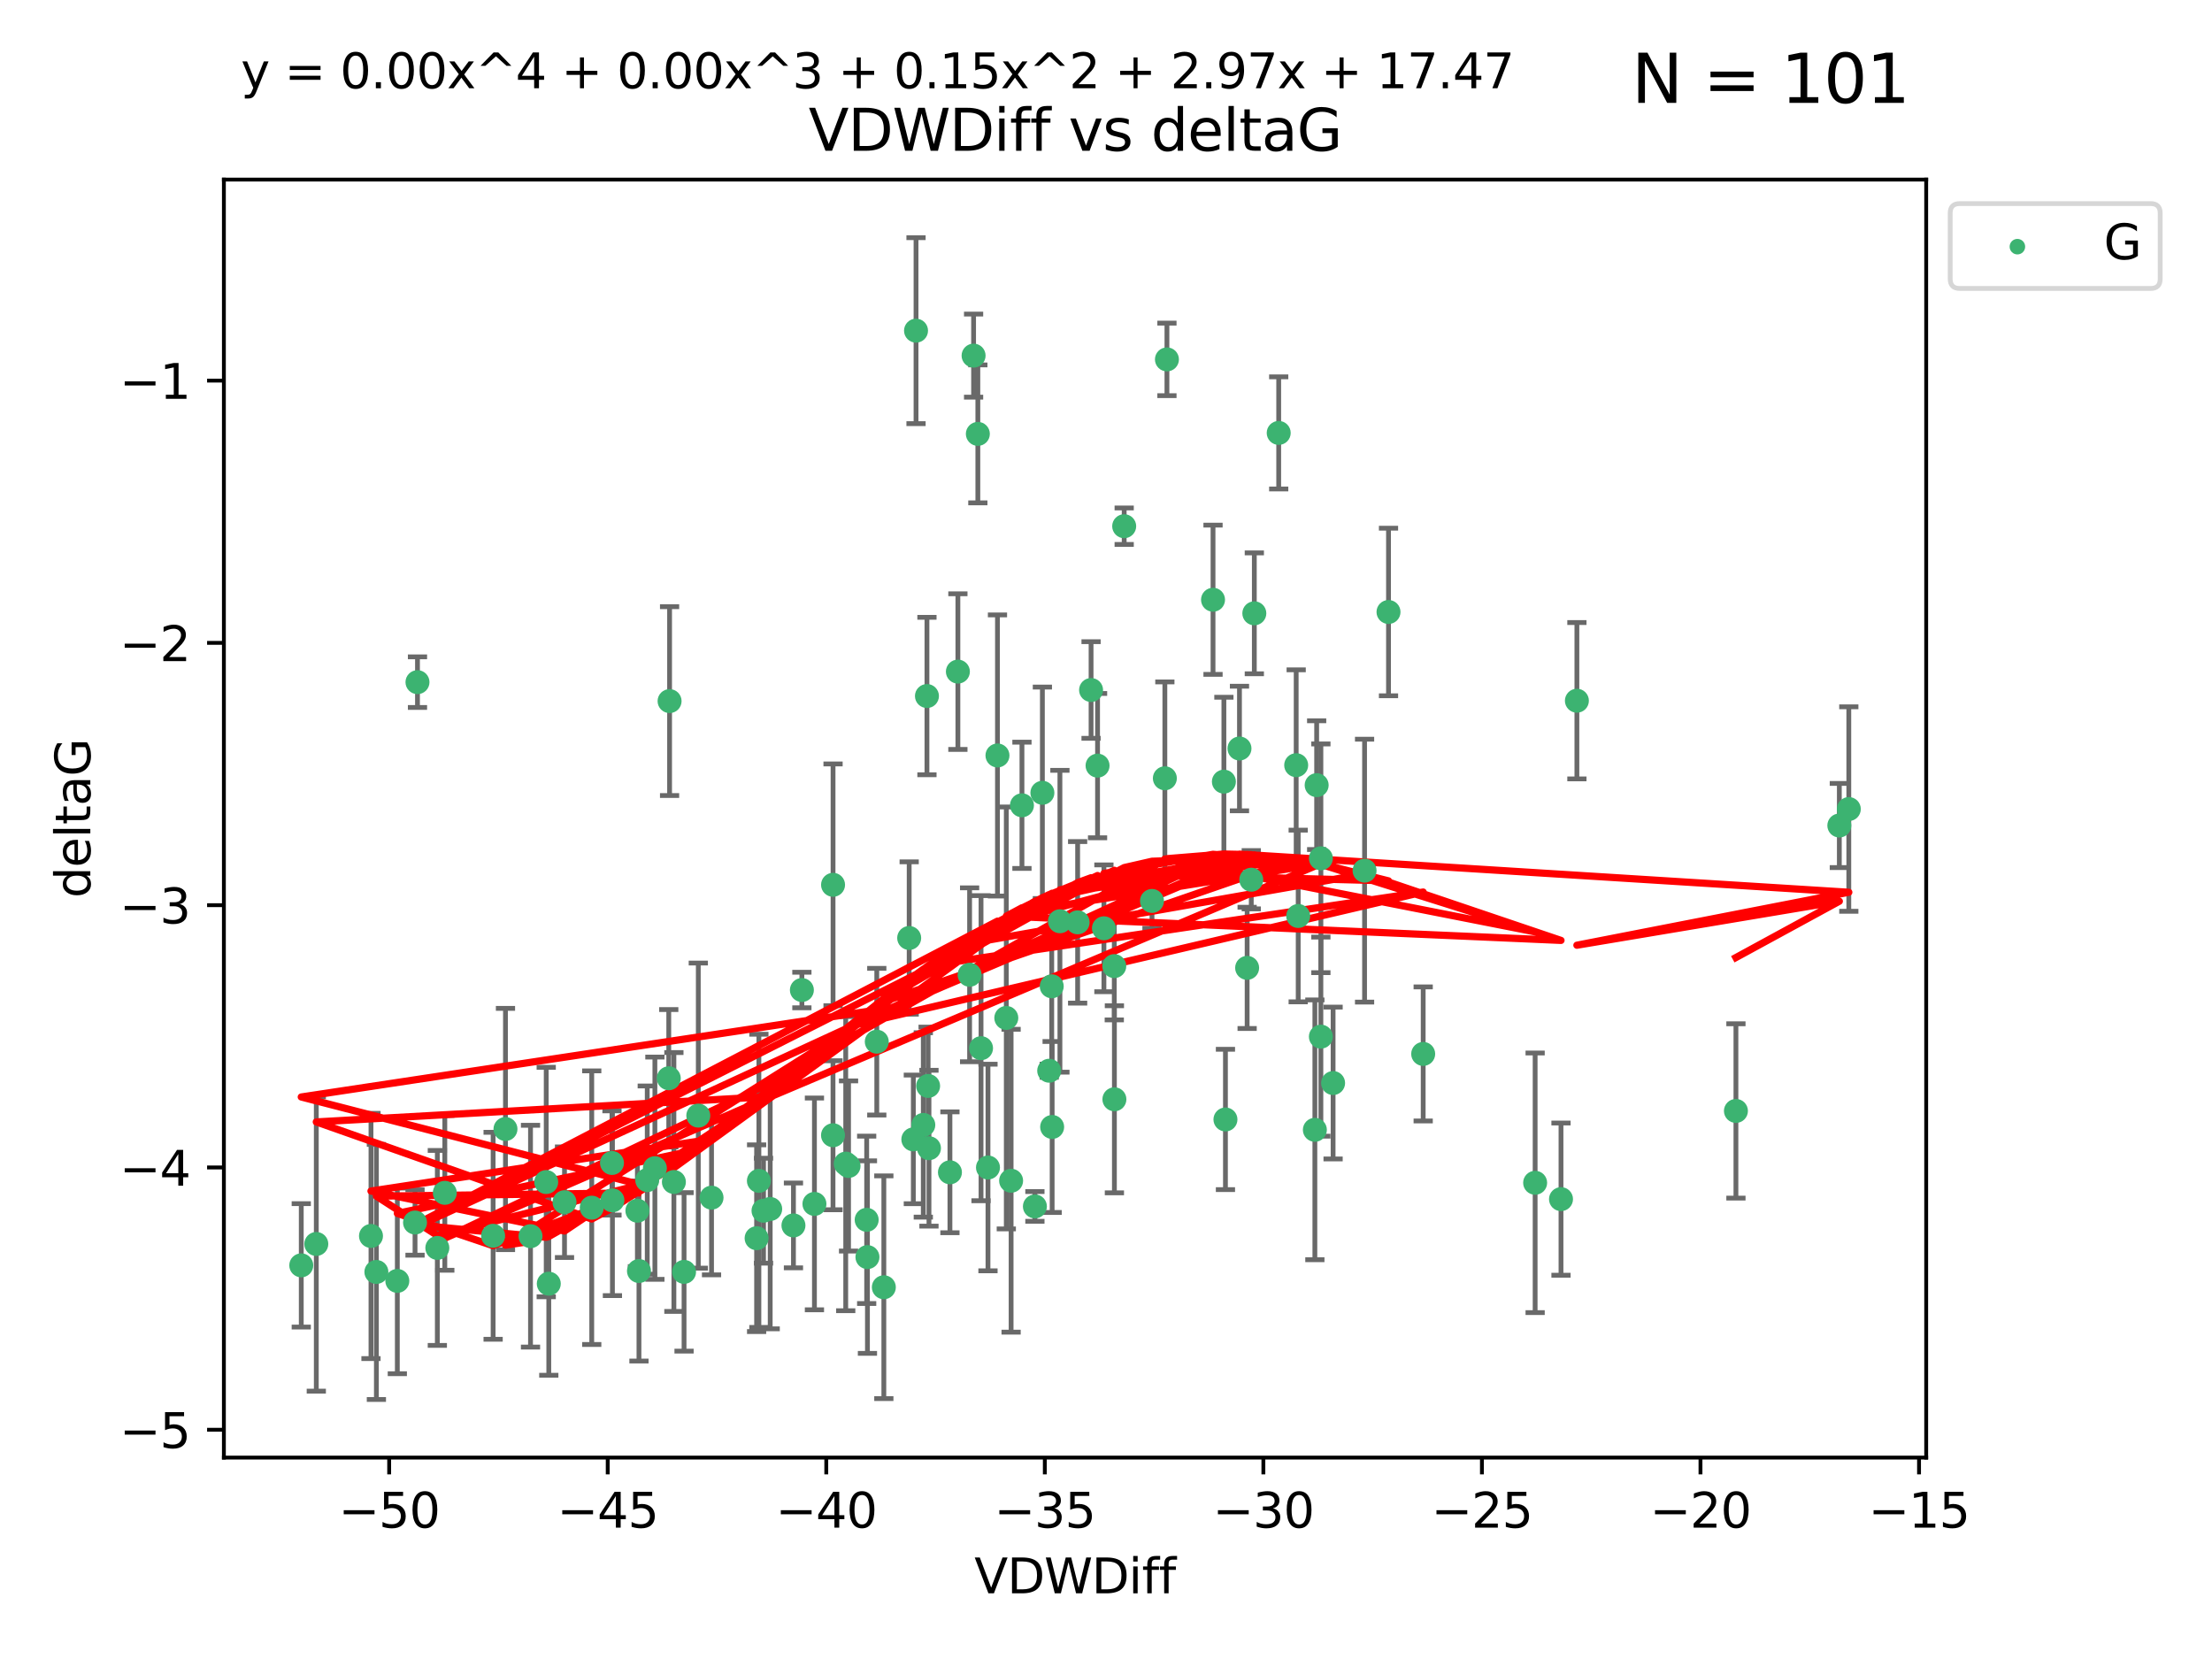 <?xml version="1.0" encoding="utf-8" standalone="no"?>
<!DOCTYPE svg PUBLIC "-//W3C//DTD SVG 1.1//EN"
  "http://www.w3.org/Graphics/SVG/1.1/DTD/svg11.dtd">
<svg xmlns:xlink="http://www.w3.org/1999/xlink" width="460.8pt" height="345.6pt" viewBox="0 0 460.8 345.6" xmlns="http://www.w3.org/2000/svg" version="1.1">
 <defs>
  <style type="text/css">*{stroke-linejoin: round; stroke-linecap: butt}</style>
 </defs>
 <g id="figure_1">
  <g id="patch_1">
   <path d="M 0 345.6 
L 460.8 345.6 
L 460.8 0 
L 0 0 
z
" style="fill: #ffffff"/>
  </g>
  <g id="axes_1">
   <g id="patch_2">
    <path d="M 46.64 303.64 
L 401.26 303.64 
L 401.26 37.411 
L 46.64 37.411 
z
" style="fill: #ffffff"/>
   </g>
   <g id="PathCollection_1">
    <defs>
     <path id="m437bd049fe" d="M 0 1.118 
C 0.297 1.118 0.581 1 0.791 0.791 
C 1 0.581 1.118 0.297 1.118 0 
C 1.118 -0.297 1 -0.581 0.791 -0.791 
C 0.581 -1 0.297 -1.118 0 -1.118 
C -0.297 -1.118 -0.581 -1 -0.791 -0.791 
C -1 -0.581 -1.118 -0.297 -1.118 0 
C -1.118 0.297 -1 0.581 -0.791 0.791 
C -0.581 1 -0.297 1.118 0 1.118 
z
" style="stroke: #3cb371"/>
    </defs>
    <g clip-path="url(#pc993a3c2c2)">
     <use xlink:href="#m437bd049fe" x="132.782" y="252.211" style="fill: #3cb371; stroke: #3cb371"/>
     <use xlink:href="#m437bd049fe" x="78.408" y="264.972" style="fill: #3cb371; stroke: #3cb371"/>
     <use xlink:href="#m437bd049fe" x="91.105" y="259.965" style="fill: #3cb371; stroke: #3cb371"/>
     <use xlink:href="#m437bd049fe" x="136.425" y="243.357" style="fill: #3cb371; stroke: #3cb371"/>
     <use xlink:href="#m437bd049fe" x="127.579" y="250.055" style="fill: #3cb371; stroke: #3cb371"/>
     <use xlink:href="#m437bd049fe" x="123.272" y="251.583" style="fill: #3cb371; stroke: #3cb371"/>
     <use xlink:href="#m437bd049fe" x="65.891" y="259.141" style="fill: #3cb371; stroke: #3cb371"/>
     <use xlink:href="#m437bd049fe" x="159.054" y="252.211" style="fill: #3cb371; stroke: #3cb371"/>
     <use xlink:href="#m437bd049fe" x="180.704" y="261.878" style="fill: #3cb371; stroke: #3cb371"/>
     <use xlink:href="#m437bd049fe" x="62.759" y="263.595" style="fill: #3cb371; stroke: #3cb371"/>
     <use xlink:href="#m437bd049fe" x="134.834" y="245.836" style="fill: #3cb371; stroke: #3cb371"/>
     <use xlink:href="#m437bd049fe" x="133.108" y="264.776" style="fill: #3cb371; stroke: #3cb371"/>
     <use xlink:href="#m437bd049fe" x="102.727" y="257.437" style="fill: #3cb371; stroke: #3cb371"/>
     <use xlink:href="#m437bd049fe" x="82.77" y="266.835" style="fill: #3cb371; stroke: #3cb371"/>
     <use xlink:href="#m437bd049fe" x="145.469" y="232.401" style="fill: #3cb371; stroke: #3cb371"/>
     <use xlink:href="#m437bd049fe" x="173.531" y="236.494" style="fill: #3cb371; stroke: #3cb371"/>
     <use xlink:href="#m437bd049fe" x="158.092" y="245.992" style="fill: #3cb371; stroke: #3cb371"/>
     <use xlink:href="#m437bd049fe" x="117.598" y="250.441" style="fill: #3cb371; stroke: #3cb371"/>
     <use xlink:href="#m437bd049fe" x="77.283" y="257.476" style="fill: #3cb371; stroke: #3cb371"/>
     <use xlink:href="#m437bd049fe" x="148.225" y="249.492" style="fill: #3cb371; stroke: #3cb371"/>
     <use xlink:href="#m437bd049fe" x="160.446" y="251.854" style="fill: #3cb371; stroke: #3cb371"/>
     <use xlink:href="#m437bd049fe" x="180.544" y="254.111" style="fill: #3cb371; stroke: #3cb371"/>
     <use xlink:href="#m437bd049fe" x="173.539" y="184.322" style="fill: #3cb371; stroke: #3cb371"/>
     <use xlink:href="#m437bd049fe" x="105.299" y="235.195" style="fill: #3cb371; stroke: #3cb371"/>
     <use xlink:href="#m437bd049fe" x="110.516" y="257.518" style="fill: #3cb371; stroke: #3cb371"/>
     <use xlink:href="#m437bd049fe" x="140.384" y="246.229" style="fill: #3cb371; stroke: #3cb371"/>
     <use xlink:href="#m437bd049fe" x="139.316" y="224.622" style="fill: #3cb371; stroke: #3cb371"/>
     <use xlink:href="#m437bd049fe" x="197.89" y="244.213" style="fill: #3cb371; stroke: #3cb371"/>
     <use xlink:href="#m437bd049fe" x="165.291" y="255.28" style="fill: #3cb371; stroke: #3cb371"/>
     <use xlink:href="#m437bd049fe" x="92.662" y="248.489" style="fill: #3cb371; stroke: #3cb371"/>
     <use xlink:href="#m437bd049fe" x="157.616" y="257.942" style="fill: #3cb371; stroke: #3cb371"/>
     <use xlink:href="#m437bd049fe" x="275.164" y="215.952" style="fill: #3cb371; stroke: #3cb371"/>
     <use xlink:href="#m437bd049fe" x="255.283" y="233.204" style="fill: #3cb371; stroke: #3cb371"/>
     <use xlink:href="#m437bd049fe" x="86.97" y="142.106" style="fill: #3cb371; stroke: #3cb371"/>
     <use xlink:href="#m437bd049fe" x="190.825" y="68.883" style="fill: #3cb371; stroke: #3cb371"/>
     <use xlink:href="#m437bd049fe" x="207.792" y="157.377" style="fill: #3cb371; stroke: #3cb371"/>
     <use xlink:href="#m437bd049fe" x="86.459" y="254.674" style="fill: #3cb371; stroke: #3cb371"/>
     <use xlink:href="#m437bd049fe" x="113.788" y="246.241" style="fill: #3cb371; stroke: #3cb371"/>
     <use xlink:href="#m437bd049fe" x="114.323" y="267.416" style="fill: #3cb371; stroke: #3cb371"/>
     <use xlink:href="#m437bd049fe" x="142.501" y="264.956" style="fill: #3cb371; stroke: #3cb371"/>
     <use xlink:href="#m437bd049fe" x="139.486" y="146.052" style="fill: #3cb371; stroke: #3cb371"/>
     <use xlink:href="#m437bd049fe" x="219.181" y="234.768" style="fill: #3cb371; stroke: #3cb371"/>
     <use xlink:href="#m437bd049fe" x="201.986" y="203.065" style="fill: #3cb371; stroke: #3cb371"/>
     <use xlink:href="#m437bd049fe" x="232.125" y="201.259" style="fill: #3cb371; stroke: #3cb371"/>
     <use xlink:href="#m437bd049fe" x="203.704" y="90.388" style="fill: #3cb371; stroke: #3cb371"/>
     <use xlink:href="#m437bd049fe" x="176.181" y="242.405" style="fill: #3cb371; stroke: #3cb371"/>
     <use xlink:href="#m437bd049fe" x="259.801" y="201.623" style="fill: #3cb371; stroke: #3cb371"/>
     <use xlink:href="#m437bd049fe" x="215.589" y="251.32" style="fill: #3cb371; stroke: #3cb371"/>
     <use xlink:href="#m437bd049fe" x="193.522" y="239.192" style="fill: #3cb371; stroke: #3cb371"/>
     <use xlink:href="#m437bd049fe" x="169.662" y="250.798" style="fill: #3cb371; stroke: #3cb371"/>
     <use xlink:href="#m437bd049fe" x="184.12" y="268.158" style="fill: #3cb371; stroke: #3cb371"/>
     <use xlink:href="#m437bd049fe" x="232.15" y="229.002" style="fill: #3cb371; stroke: #3cb371"/>
     <use xlink:href="#m437bd049fe" x="190.265" y="237.354" style="fill: #3cb371; stroke: #3cb371"/>
     <use xlink:href="#m437bd049fe" x="202.816" y="74.081" style="fill: #3cb371; stroke: #3cb371"/>
     <use xlink:href="#m437bd049fe" x="127.487" y="242.268" style="fill: #3cb371; stroke: #3cb371"/>
     <use xlink:href="#m437bd049fe" x="205.814" y="243.213" style="fill: #3cb371; stroke: #3cb371"/>
     <use xlink:href="#m437bd049fe" x="261.299" y="127.765" style="fill: #3cb371; stroke: #3cb371"/>
     <use xlink:href="#m437bd049fe" x="176.769" y="242.893" style="fill: #3cb371; stroke: #3cb371"/>
     <use xlink:href="#m437bd049fe" x="296.476" y="219.551" style="fill: #3cb371; stroke: #3cb371"/>
     <use xlink:href="#m437bd049fe" x="193.342" y="226.223" style="fill: #3cb371; stroke: #3cb371"/>
     <use xlink:href="#m437bd049fe" x="212.891" y="167.759" style="fill: #3cb371; stroke: #3cb371"/>
     <use xlink:href="#m437bd049fe" x="209.63" y="212.053" style="fill: #3cb371; stroke: #3cb371"/>
     <use xlink:href="#m437bd049fe" x="325.185" y="249.8" style="fill: #3cb371; stroke: #3cb371"/>
     <use xlink:href="#m437bd049fe" x="284.265" y="181.37" style="fill: #3cb371; stroke: #3cb371"/>
     <use xlink:href="#m437bd049fe" x="199.546" y="139.907" style="fill: #3cb371; stroke: #3cb371"/>
     <use xlink:href="#m437bd049fe" x="217.148" y="165.153" style="fill: #3cb371; stroke: #3cb371"/>
     <use xlink:href="#m437bd049fe" x="227.29" y="143.742" style="fill: #3cb371; stroke: #3cb371"/>
     <use xlink:href="#m437bd049fe" x="224.49" y="192.139" style="fill: #3cb371; stroke: #3cb371"/>
     <use xlink:href="#m437bd049fe" x="193.1" y="144.995" style="fill: #3cb371; stroke: #3cb371"/>
     <use xlink:href="#m437bd049fe" x="167.047" y="206.24" style="fill: #3cb371; stroke: #3cb371"/>
     <use xlink:href="#m437bd049fe" x="243.094" y="74.869" style="fill: #3cb371; stroke: #3cb371"/>
     <use xlink:href="#m437bd049fe" x="254.959" y="162.829" style="fill: #3cb371; stroke: #3cb371"/>
     <use xlink:href="#m437bd049fe" x="260.662" y="183.26" style="fill: #3cb371; stroke: #3cb371"/>
     <use xlink:href="#m437bd049fe" x="220.8" y="191.915" style="fill: #3cb371; stroke: #3cb371"/>
     <use xlink:href="#m437bd049fe" x="266.378" y="90.185" style="fill: #3cb371; stroke: #3cb371"/>
     <use xlink:href="#m437bd049fe" x="239.979" y="187.683" style="fill: #3cb371; stroke: #3cb371"/>
     <use xlink:href="#m437bd049fe" x="234.188" y="109.618" style="fill: #3cb371; stroke: #3cb371"/>
     <use xlink:href="#m437bd049fe" x="189.399" y="195.399" style="fill: #3cb371; stroke: #3cb371"/>
     <use xlink:href="#m437bd049fe" x="192.34" y="234.344" style="fill: #3cb371; stroke: #3cb371"/>
     <use xlink:href="#m437bd049fe" x="219.095" y="205.462" style="fill: #3cb371; stroke: #3cb371"/>
     <use xlink:href="#m437bd049fe" x="204.367" y="218.355" style="fill: #3cb371; stroke: #3cb371"/>
     <use xlink:href="#m437bd049fe" x="228.642" y="159.494" style="fill: #3cb371; stroke: #3cb371"/>
     <use xlink:href="#m437bd049fe" x="182.65" y="217.003" style="fill: #3cb371; stroke: #3cb371"/>
     <use xlink:href="#m437bd049fe" x="270.019" y="159.403" style="fill: #3cb371; stroke: #3cb371"/>
     <use xlink:href="#m437bd049fe" x="218.567" y="223.052" style="fill: #3cb371; stroke: #3cb371"/>
     <use xlink:href="#m437bd049fe" x="210.632" y="245.969" style="fill: #3cb371; stroke: #3cb371"/>
     <use xlink:href="#m437bd049fe" x="275.166" y="178.803" style="fill: #3cb371; stroke: #3cb371"/>
     <use xlink:href="#m437bd049fe" x="252.696" y="124.937" style="fill: #3cb371; stroke: #3cb371"/>
     <use xlink:href="#m437bd049fe" x="229.966" y="193.382" style="fill: #3cb371; stroke: #3cb371"/>
     <use xlink:href="#m437bd049fe" x="289.251" y="127.489" style="fill: #3cb371; stroke: #3cb371"/>
     <use xlink:href="#m437bd049fe" x="274.284" y="163.562" style="fill: #3cb371; stroke: #3cb371"/>
     <use xlink:href="#m437bd049fe" x="270.44" y="190.816" style="fill: #3cb371; stroke: #3cb371"/>
     <use xlink:href="#m437bd049fe" x="273.911" y="235.362" style="fill: #3cb371; stroke: #3cb371"/>
     <use xlink:href="#m437bd049fe" x="319.797" y="246.397" style="fill: #3cb371; stroke: #3cb371"/>
     <use xlink:href="#m437bd049fe" x="242.661" y="162.131" style="fill: #3cb371; stroke: #3cb371"/>
     <use xlink:href="#m437bd049fe" x="277.708" y="225.616" style="fill: #3cb371; stroke: #3cb371"/>
     <use xlink:href="#m437bd049fe" x="258.206" y="155.926" style="fill: #3cb371; stroke: #3cb371"/>
     <use xlink:href="#m437bd049fe" x="385.141" y="168.539" style="fill: #3cb371; stroke: #3cb371"/>
     <use xlink:href="#m437bd049fe" x="328.496" y="145.972" style="fill: #3cb371; stroke: #3cb371"/>
     <use xlink:href="#m437bd049fe" x="383.166" y="171.969" style="fill: #3cb371; stroke: #3cb371"/>
     <use xlink:href="#m437bd049fe" x="361.626" y="231.428" style="fill: #3cb371; stroke: #3cb371"/>
    </g>
   </g>
   <g id="matplotlib.axis_1">
    <g id="xtick_1">
     <g id="line2d_1">
      <defs>
       <path id="mfc63948280" d="M 0 0 
L 0 3.5 
" style="stroke: #000000; stroke-width: 0.8"/>
      </defs>
      <g>
       <use xlink:href="#mfc63948280" x="81.071" y="303.64" style="stroke: #000000; stroke-width: 0.8"/>
      </g>
     </g>
     <g id="text_1">
      <!-- −50 -->
      <g transform="translate(70.519 318.238)scale(0.1 -0.1)">
       <defs>
        <path id="DejaVuSans-2212" d="M 678 2272 
L 4684 2272 
L 4684 1741 
L 678 1741 
L 678 2272 
z
" transform="scale(0.016)"/>
        <path id="DejaVuSans-35" d="M 691 4666 
L 3169 4666 
L 3169 4134 
L 1269 4134 
L 1269 2991 
Q 1406 3038 1543 3061 
Q 1681 3084 1819 3084 
Q 2600 3084 3056 2656 
Q 3513 2228 3513 1497 
Q 3513 744 3044 326 
Q 2575 -91 1722 -91 
Q 1428 -91 1123 -41 
Q 819 9 494 109 
L 494 744 
Q 775 591 1075 516 
Q 1375 441 1709 441 
Q 2250 441 2565 725 
Q 2881 1009 2881 1497 
Q 2881 1984 2565 2268 
Q 2250 2553 1709 2553 
Q 1456 2553 1204 2497 
Q 953 2441 691 2322 
L 691 4666 
z
" transform="scale(0.016)"/>
        <path id="DejaVuSans-30" d="M 2034 4250 
Q 1547 4250 1301 3770 
Q 1056 3291 1056 2328 
Q 1056 1369 1301 889 
Q 1547 409 2034 409 
Q 2525 409 2770 889 
Q 3016 1369 3016 2328 
Q 3016 3291 2770 3770 
Q 2525 4250 2034 4250 
z
M 2034 4750 
Q 2819 4750 3233 4129 
Q 3647 3509 3647 2328 
Q 3647 1150 3233 529 
Q 2819 -91 2034 -91 
Q 1250 -91 836 529 
Q 422 1150 422 2328 
Q 422 3509 836 4129 
Q 1250 4750 2034 4750 
z
" transform="scale(0.016)"/>
       </defs>
       <use xlink:href="#DejaVuSans-2212"/>
       <use xlink:href="#DejaVuSans-35" x="83.789"/>
       <use xlink:href="#DejaVuSans-30" x="147.412"/>
      </g>
     </g>
    </g>
    <g id="xtick_2">
     <g id="line2d_2">
      <g>
       <use xlink:href="#mfc63948280" x="126.6" y="303.64" style="stroke: #000000; stroke-width: 0.8"/>
      </g>
     </g>
     <g id="text_2">
      <!-- −45 -->
      <g transform="translate(116.047 318.238)scale(0.1 -0.1)">
       <defs>
        <path id="DejaVuSans-34" d="M 2419 4116 
L 825 1625 
L 2419 1625 
L 2419 4116 
z
M 2253 4666 
L 3047 4666 
L 3047 1625 
L 3713 1625 
L 3713 1100 
L 3047 1100 
L 3047 0 
L 2419 0 
L 2419 1100 
L 313 1100 
L 313 1709 
L 2253 4666 
z
" transform="scale(0.016)"/>
       </defs>
       <use xlink:href="#DejaVuSans-2212"/>
       <use xlink:href="#DejaVuSans-34" x="83.789"/>
       <use xlink:href="#DejaVuSans-35" x="147.412"/>
      </g>
     </g>
    </g>
    <g id="xtick_3">
     <g id="line2d_3">
      <g>
       <use xlink:href="#mfc63948280" x="172.128" y="303.64" style="stroke: #000000; stroke-width: 0.8"/>
      </g>
     </g>
     <g id="text_3">
      <!-- −40 -->
      <g transform="translate(161.576 318.238)scale(0.1 -0.1)">
       <use xlink:href="#DejaVuSans-2212"/>
       <use xlink:href="#DejaVuSans-34" x="83.789"/>
       <use xlink:href="#DejaVuSans-30" x="147.412"/>
      </g>
     </g>
    </g>
    <g id="xtick_4">
     <g id="line2d_4">
      <g>
       <use xlink:href="#mfc63948280" x="217.656" y="303.64" style="stroke: #000000; stroke-width: 0.8"/>
      </g>
     </g>
     <g id="text_4">
      <!-- −35 -->
      <g transform="translate(207.104 318.238)scale(0.1 -0.1)">
       <defs>
        <path id="DejaVuSans-33" d="M 2597 2516 
Q 3050 2419 3304 2112 
Q 3559 1806 3559 1356 
Q 3559 666 3084 287 
Q 2609 -91 1734 -91 
Q 1441 -91 1130 -33 
Q 819 25 488 141 
L 488 750 
Q 750 597 1062 519 
Q 1375 441 1716 441 
Q 2309 441 2620 675 
Q 2931 909 2931 1356 
Q 2931 1769 2642 2001 
Q 2353 2234 1838 2234 
L 1294 2234 
L 1294 2753 
L 1863 2753 
Q 2328 2753 2575 2939 
Q 2822 3125 2822 3475 
Q 2822 3834 2567 4026 
Q 2313 4219 1838 4219 
Q 1578 4219 1281 4162 
Q 984 4106 628 3988 
L 628 4550 
Q 988 4650 1302 4700 
Q 1616 4750 1894 4750 
Q 2613 4750 3031 4423 
Q 3450 4097 3450 3541 
Q 3450 3153 3228 2886 
Q 3006 2619 2597 2516 
z
" transform="scale(0.016)"/>
       </defs>
       <use xlink:href="#DejaVuSans-2212"/>
       <use xlink:href="#DejaVuSans-33" x="83.789"/>
       <use xlink:href="#DejaVuSans-35" x="147.412"/>
      </g>
     </g>
    </g>
    <g id="xtick_5">
     <g id="line2d_5">
      <g>
       <use xlink:href="#mfc63948280" x="263.184" y="303.64" style="stroke: #000000; stroke-width: 0.8"/>
      </g>
     </g>
     <g id="text_5">
      <!-- −30 -->
      <g transform="translate(252.632 318.238)scale(0.1 -0.1)">
       <use xlink:href="#DejaVuSans-2212"/>
       <use xlink:href="#DejaVuSans-33" x="83.789"/>
       <use xlink:href="#DejaVuSans-30" x="147.412"/>
      </g>
     </g>
    </g>
    <g id="xtick_6">
     <g id="line2d_6">
      <g>
       <use xlink:href="#mfc63948280" x="308.713" y="303.64" style="stroke: #000000; stroke-width: 0.8"/>
      </g>
     </g>
     <g id="text_6">
      <!-- −25 -->
      <g transform="translate(298.16 318.238)scale(0.1 -0.1)">
       <defs>
        <path id="DejaVuSans-32" d="M 1228 531 
L 3431 531 
L 3431 0 
L 469 0 
L 469 531 
Q 828 903 1448 1529 
Q 2069 2156 2228 2338 
Q 2531 2678 2651 2914 
Q 2772 3150 2772 3378 
Q 2772 3750 2511 3984 
Q 2250 4219 1831 4219 
Q 1534 4219 1204 4116 
Q 875 4013 500 3803 
L 500 4441 
Q 881 4594 1212 4672 
Q 1544 4750 1819 4750 
Q 2544 4750 2975 4387 
Q 3406 4025 3406 3419 
Q 3406 3131 3298 2873 
Q 3191 2616 2906 2266 
Q 2828 2175 2409 1742 
Q 1991 1309 1228 531 
z
" transform="scale(0.016)"/>
       </defs>
       <use xlink:href="#DejaVuSans-2212"/>
       <use xlink:href="#DejaVuSans-32" x="83.789"/>
       <use xlink:href="#DejaVuSans-35" x="147.412"/>
      </g>
     </g>
    </g>
    <g id="xtick_7">
     <g id="line2d_7">
      <g>
       <use xlink:href="#mfc63948280" x="354.241" y="303.64" style="stroke: #000000; stroke-width: 0.8"/>
      </g>
     </g>
     <g id="text_7">
      <!-- −20 -->
      <g transform="translate(343.689 318.238)scale(0.1 -0.1)">
       <use xlink:href="#DejaVuSans-2212"/>
       <use xlink:href="#DejaVuSans-32" x="83.789"/>
       <use xlink:href="#DejaVuSans-30" x="147.412"/>
      </g>
     </g>
    </g>
    <g id="xtick_8">
     <g id="line2d_8">
      <g>
       <use xlink:href="#mfc63948280" x="399.769" y="303.64" style="stroke: #000000; stroke-width: 0.8"/>
      </g>
     </g>
     <g id="text_8">
      <!-- −15 -->
      <g transform="translate(389.217 318.238)scale(0.1 -0.1)">
       <defs>
        <path id="DejaVuSans-31" d="M 794 531 
L 1825 531 
L 1825 4091 
L 703 3866 
L 703 4441 
L 1819 4666 
L 2450 4666 
L 2450 531 
L 3481 531 
L 3481 0 
L 794 0 
L 794 531 
z
" transform="scale(0.016)"/>
       </defs>
       <use xlink:href="#DejaVuSans-2212"/>
       <use xlink:href="#DejaVuSans-31" x="83.789"/>
       <use xlink:href="#DejaVuSans-35" x="147.412"/>
      </g>
     </g>
    </g>
    <g id="text_9">
     <!-- VDWDiff -->
     <g transform="translate(202.977 331.917)scale(0.1 -0.1)">
      <defs>
       <path id="DejaVuSans-56" d="M 1831 0 
L 50 4666 
L 709 4666 
L 2188 738 
L 3669 4666 
L 4325 4666 
L 2547 0 
L 1831 0 
z
" transform="scale(0.016)"/>
       <path id="DejaVuSans-44" d="M 1259 4147 
L 1259 519 
L 2022 519 
Q 2988 519 3436 956 
Q 3884 1394 3884 2338 
Q 3884 3275 3436 3711 
Q 2988 4147 2022 4147 
L 1259 4147 
z
M 628 4666 
L 1925 4666 
Q 3281 4666 3915 4102 
Q 4550 3538 4550 2338 
Q 4550 1131 3912 565 
Q 3275 0 1925 0 
L 628 0 
L 628 4666 
z
" transform="scale(0.016)"/>
       <path id="DejaVuSans-57" d="M 213 4666 
L 850 4666 
L 1831 722 
L 2809 4666 
L 3519 4666 
L 4500 722 
L 5478 4666 
L 6119 4666 
L 4947 0 
L 4153 0 
L 3169 4050 
L 2175 0 
L 1381 0 
L 213 4666 
z
" transform="scale(0.016)"/>
       <path id="DejaVuSans-69" d="M 603 3500 
L 1178 3500 
L 1178 0 
L 603 0 
L 603 3500 
z
M 603 4863 
L 1178 4863 
L 1178 4134 
L 603 4134 
L 603 4863 
z
" transform="scale(0.016)"/>
       <path id="DejaVuSans-66" d="M 2375 4863 
L 2375 4384 
L 1825 4384 
Q 1516 4384 1395 4259 
Q 1275 4134 1275 3809 
L 1275 3500 
L 2222 3500 
L 2222 3053 
L 1275 3053 
L 1275 0 
L 697 0 
L 697 3053 
L 147 3053 
L 147 3500 
L 697 3500 
L 697 3744 
Q 697 4328 969 4595 
Q 1241 4863 1831 4863 
L 2375 4863 
z
" transform="scale(0.016)"/>
      </defs>
      <use xlink:href="#DejaVuSans-56"/>
      <use xlink:href="#DejaVuSans-44" x="68.408"/>
      <use xlink:href="#DejaVuSans-57" x="145.41"/>
      <use xlink:href="#DejaVuSans-44" x="244.287"/>
      <use xlink:href="#DejaVuSans-69" x="321.289"/>
      <use xlink:href="#DejaVuSans-66" x="349.072"/>
      <use xlink:href="#DejaVuSans-66" x="384.277"/>
     </g>
    </g>
   </g>
   <g id="matplotlib.axis_2">
    <g id="ytick_1">
     <g id="line2d_9">
      <defs>
       <path id="m7b1f302e90" d="M 0 0 
L -3.5 0 
" style="stroke: #000000; stroke-width: 0.8"/>
      </defs>
      <g>
       <use xlink:href="#m7b1f302e90" x="46.64" y="297.844" style="stroke: #000000; stroke-width: 0.8"/>
      </g>
     </g>
     <g id="text_10">
      <!-- −5 -->
      <g transform="translate(24.898 301.643)scale(0.1 -0.1)">
       <use xlink:href="#DejaVuSans-2212"/>
       <use xlink:href="#DejaVuSans-35" x="83.789"/>
      </g>
     </g>
    </g>
    <g id="ytick_2">
     <g id="line2d_10">
      <g>
       <use xlink:href="#m7b1f302e90" x="46.64" y="243.204" style="stroke: #000000; stroke-width: 0.8"/>
      </g>
     </g>
     <g id="text_11">
      <!-- −4 -->
      <g transform="translate(24.898 247.003)scale(0.1 -0.1)">
       <use xlink:href="#DejaVuSans-2212"/>
       <use xlink:href="#DejaVuSans-34" x="83.789"/>
      </g>
     </g>
    </g>
    <g id="ytick_3">
     <g id="line2d_11">
      <g>
       <use xlink:href="#m7b1f302e90" x="46.64" y="188.564" style="stroke: #000000; stroke-width: 0.8"/>
      </g>
     </g>
     <g id="text_12">
      <!-- −3 -->
      <g transform="translate(24.898 192.364)scale(0.1 -0.1)">
       <use xlink:href="#DejaVuSans-2212"/>
       <use xlink:href="#DejaVuSans-33" x="83.789"/>
      </g>
     </g>
    </g>
    <g id="ytick_4">
     <g id="line2d_12">
      <g>
       <use xlink:href="#m7b1f302e90" x="46.64" y="133.924" style="stroke: #000000; stroke-width: 0.8"/>
      </g>
     </g>
     <g id="text_13">
      <!-- −2 -->
      <g transform="translate(24.898 137.724)scale(0.1 -0.1)">
       <use xlink:href="#DejaVuSans-2212"/>
       <use xlink:href="#DejaVuSans-32" x="83.789"/>
      </g>
     </g>
    </g>
    <g id="ytick_5">
     <g id="line2d_13">
      <g>
       <use xlink:href="#m7b1f302e90" x="46.64" y="79.284" style="stroke: #000000; stroke-width: 0.8"/>
      </g>
     </g>
     <g id="text_14">
      <!-- −1 -->
      <g transform="translate(24.898 83.084)scale(0.1 -0.1)">
       <use xlink:href="#DejaVuSans-2212"/>
       <use xlink:href="#DejaVuSans-31" x="83.789"/>
      </g>
     </g>
    </g>
    <g id="text_15">
     <!-- deltaG -->
     <g transform="translate(18.818 187.064)rotate(-90)scale(0.1 -0.1)">
      <defs>
       <path id="DejaVuSans-64" d="M 2906 2969 
L 2906 4863 
L 3481 4863 
L 3481 0 
L 2906 0 
L 2906 525 
Q 2725 213 2448 61 
Q 2172 -91 1784 -91 
Q 1150 -91 751 415 
Q 353 922 353 1747 
Q 353 2572 751 3078 
Q 1150 3584 1784 3584 
Q 2172 3584 2448 3432 
Q 2725 3281 2906 2969 
z
M 947 1747 
Q 947 1113 1208 752 
Q 1469 391 1925 391 
Q 2381 391 2643 752 
Q 2906 1113 2906 1747 
Q 2906 2381 2643 2742 
Q 2381 3103 1925 3103 
Q 1469 3103 1208 2742 
Q 947 2381 947 1747 
z
" transform="scale(0.016)"/>
       <path id="DejaVuSans-65" d="M 3597 1894 
L 3597 1613 
L 953 1613 
Q 991 1019 1311 708 
Q 1631 397 2203 397 
Q 2534 397 2845 478 
Q 3156 559 3463 722 
L 3463 178 
Q 3153 47 2828 -22 
Q 2503 -91 2169 -91 
Q 1331 -91 842 396 
Q 353 884 353 1716 
Q 353 2575 817 3079 
Q 1281 3584 2069 3584 
Q 2775 3584 3186 3129 
Q 3597 2675 3597 1894 
z
M 3022 2063 
Q 3016 2534 2758 2815 
Q 2500 3097 2075 3097 
Q 1594 3097 1305 2825 
Q 1016 2553 972 2059 
L 3022 2063 
z
" transform="scale(0.016)"/>
       <path id="DejaVuSans-6c" d="M 603 4863 
L 1178 4863 
L 1178 0 
L 603 0 
L 603 4863 
z
" transform="scale(0.016)"/>
       <path id="DejaVuSans-74" d="M 1172 4494 
L 1172 3500 
L 2356 3500 
L 2356 3053 
L 1172 3053 
L 1172 1153 
Q 1172 725 1289 603 
Q 1406 481 1766 481 
L 2356 481 
L 2356 0 
L 1766 0 
Q 1100 0 847 248 
Q 594 497 594 1153 
L 594 3053 
L 172 3053 
L 172 3500 
L 594 3500 
L 594 4494 
L 1172 4494 
z
" transform="scale(0.016)"/>
       <path id="DejaVuSans-61" d="M 2194 1759 
Q 1497 1759 1228 1600 
Q 959 1441 959 1056 
Q 959 750 1161 570 
Q 1363 391 1709 391 
Q 2188 391 2477 730 
Q 2766 1069 2766 1631 
L 2766 1759 
L 2194 1759 
z
M 3341 1997 
L 3341 0 
L 2766 0 
L 2766 531 
Q 2569 213 2275 61 
Q 1981 -91 1556 -91 
Q 1019 -91 701 211 
Q 384 513 384 1019 
Q 384 1609 779 1909 
Q 1175 2209 1959 2209 
L 2766 2209 
L 2766 2266 
Q 2766 2663 2505 2880 
Q 2244 3097 1772 3097 
Q 1472 3097 1187 3025 
Q 903 2953 641 2809 
L 641 3341 
Q 956 3463 1253 3523 
Q 1550 3584 1831 3584 
Q 2591 3584 2966 3190 
Q 3341 2797 3341 1997 
z
" transform="scale(0.016)"/>
       <path id="DejaVuSans-47" d="M 3809 666 
L 3809 1919 
L 2778 1919 
L 2778 2438 
L 4434 2438 
L 4434 434 
Q 4069 175 3628 42 
Q 3188 -91 2688 -91 
Q 1594 -91 976 548 
Q 359 1188 359 2328 
Q 359 3472 976 4111 
Q 1594 4750 2688 4750 
Q 3144 4750 3555 4637 
Q 3966 4525 4313 4306 
L 4313 3634 
Q 3963 3931 3569 4081 
Q 3175 4231 2741 4231 
Q 1884 4231 1454 3753 
Q 1025 3275 1025 2328 
Q 1025 1384 1454 906 
Q 1884 428 2741 428 
Q 3075 428 3337 486 
Q 3600 544 3809 666 
z
" transform="scale(0.016)"/>
      </defs>
      <use xlink:href="#DejaVuSans-64"/>
      <use xlink:href="#DejaVuSans-65" x="63.477"/>
      <use xlink:href="#DejaVuSans-6c" x="125"/>
      <use xlink:href="#DejaVuSans-74" x="152.783"/>
      <use xlink:href="#DejaVuSans-61" x="191.992"/>
      <use xlink:href="#DejaVuSans-47" x="253.271"/>
     </g>
    </g>
   </g>
   <g id="LineCollection_1">
    <path d="M 132.782 263.861 
L 132.782 240.561 
" clip-path="url(#pc993a3c2c2)" style="fill: none; stroke: #696969"/>
    <path d="M 78.408 291.539 
L 78.408 238.405 
" clip-path="url(#pc993a3c2c2)" style="fill: none; stroke: #696969"/>
    <path d="M 91.105 280.272 
L 91.105 239.658 
" clip-path="url(#pc993a3c2c2)" style="fill: none; stroke: #696969"/>
    <path d="M 136.425 266.51 
L 136.425 220.204 
" clip-path="url(#pc993a3c2c2)" style="fill: none; stroke: #696969"/>
    <path d="M 127.579 269.901 
L 127.579 230.209 
" clip-path="url(#pc993a3c2c2)" style="fill: none; stroke: #696969"/>
    <path d="M 123.272 280.082 
L 123.272 223.084 
" clip-path="url(#pc993a3c2c2)" style="fill: none; stroke: #696969"/>
    <path d="M 65.891 289.801 
L 65.891 228.482 
" clip-path="url(#pc993a3c2c2)" style="fill: none; stroke: #696969"/>
    <path d="M 159.054 263.143 
L 159.054 241.28 
" clip-path="url(#pc993a3c2c2)" style="fill: none; stroke: #696969"/>
    <path d="M 180.704 281.932 
L 180.704 241.825 
" clip-path="url(#pc993a3c2c2)" style="fill: none; stroke: #696969"/>
    <path d="M 62.759 276.447 
L 62.759 250.742 
" clip-path="url(#pc993a3c2c2)" style="fill: none; stroke: #696969"/>
    <path d="M 134.834 265.441 
L 134.834 226.232 
" clip-path="url(#pc993a3c2c2)" style="fill: none; stroke: #696969"/>
    <path d="M 133.108 283.526 
L 133.108 246.025 
" clip-path="url(#pc993a3c2c2)" style="fill: none; stroke: #696969"/>
    <path d="M 102.727 278.993 
L 102.727 235.88 
" clip-path="url(#pc993a3c2c2)" style="fill: none; stroke: #696969"/>
    <path d="M 82.77 286.172 
L 82.77 247.499 
" clip-path="url(#pc993a3c2c2)" style="fill: none; stroke: #696969"/>
    <path d="M 145.469 264.182 
L 145.469 200.62 
" clip-path="url(#pc993a3c2c2)" style="fill: none; stroke: #696969"/>
    <path d="M 173.531 252.013 
L 173.531 220.976 
" clip-path="url(#pc993a3c2c2)" style="fill: none; stroke: #696969"/>
    <path d="M 158.092 276.528 
L 158.092 215.456 
" clip-path="url(#pc993a3c2c2)" style="fill: none; stroke: #696969"/>
    <path d="M 117.598 261.962 
L 117.598 238.92 
" clip-path="url(#pc993a3c2c2)" style="fill: none; stroke: #696969"/>
    <path d="M 77.283 283.018 
L 77.283 231.934 
" clip-path="url(#pc993a3c2c2)" style="fill: none; stroke: #696969"/>
    <path d="M 148.225 265.571 
L 148.225 233.414 
" clip-path="url(#pc993a3c2c2)" style="fill: none; stroke: #696969"/>
    <path d="M 160.446 276.82 
L 160.446 226.888 
" clip-path="url(#pc993a3c2c2)" style="fill: none; stroke: #696969"/>
    <path d="M 180.544 271.544 
L 180.544 236.678 
" clip-path="url(#pc993a3c2c2)" style="fill: none; stroke: #696969"/>
    <path d="M 173.539 209.504 
L 173.539 159.14 
" clip-path="url(#pc993a3c2c2)" style="fill: none; stroke: #696969"/>
    <path d="M 105.299 260.326 
L 105.299 210.065 
" clip-path="url(#pc993a3c2c2)" style="fill: none; stroke: #696969"/>
    <path d="M 110.516 280.619 
L 110.516 234.417 
" clip-path="url(#pc993a3c2c2)" style="fill: none; stroke: #696969"/>
    <path d="M 140.384 273.192 
L 140.384 219.267 
" clip-path="url(#pc993a3c2c2)" style="fill: none; stroke: #696969"/>
    <path d="M 139.316 238.936 
L 139.316 210.308 
" clip-path="url(#pc993a3c2c2)" style="fill: none; stroke: #696969"/>
    <path d="M 197.89 256.801 
L 197.89 231.625 
" clip-path="url(#pc993a3c2c2)" style="fill: none; stroke: #696969"/>
    <path d="M 165.291 264.116 
L 165.291 246.445 
" clip-path="url(#pc993a3c2c2)" style="fill: none; stroke: #696969"/>
    <path d="M 92.662 264.615 
L 92.662 232.363 
" clip-path="url(#pc993a3c2c2)" style="fill: none; stroke: #696969"/>
    <path d="M 157.616 277.391 
L 157.616 238.493 
" clip-path="url(#pc993a3c2c2)" style="fill: none; stroke: #696969"/>
    <path d="M 275.164 236.687 
L 275.164 195.217 
" clip-path="url(#pc993a3c2c2)" style="fill: none; stroke: #696969"/>
    <path d="M 255.283 247.82 
L 255.283 218.588 
" clip-path="url(#pc993a3c2c2)" style="fill: none; stroke: #696969"/>
    <path d="M 86.97 147.375 
L 86.97 136.837 
" clip-path="url(#pc993a3c2c2)" style="fill: none; stroke: #696969"/>
    <path d="M 190.825 88.254 
L 190.825 49.513 
" clip-path="url(#pc993a3c2c2)" style="fill: none; stroke: #696969"/>
    <path d="M 207.792 186.66 
L 207.792 128.094 
" clip-path="url(#pc993a3c2c2)" style="fill: none; stroke: #696969"/>
    <path d="M 86.459 261.477 
L 86.459 247.87 
" clip-path="url(#pc993a3c2c2)" style="fill: none; stroke: #696969"/>
    <path d="M 113.788 270.142 
L 113.788 222.34 
" clip-path="url(#pc993a3c2c2)" style="fill: none; stroke: #696969"/>
    <path d="M 114.323 286.492 
L 114.323 248.339 
" clip-path="url(#pc993a3c2c2)" style="fill: none; stroke: #696969"/>
    <path d="M 142.501 281.463 
L 142.501 248.45 
" clip-path="url(#pc993a3c2c2)" style="fill: none; stroke: #696969"/>
    <path d="M 139.486 165.72 
L 139.486 126.384 
" clip-path="url(#pc993a3c2c2)" style="fill: none; stroke: #696969"/>
    <path d="M 219.181 252.578 
L 219.181 216.959 
" clip-path="url(#pc993a3c2c2)" style="fill: none; stroke: #696969"/>
    <path d="M 201.986 221.176 
L 201.986 184.954 
" clip-path="url(#pc993a3c2c2)" style="fill: none; stroke: #696969"/>
    <path d="M 232.125 212.466 
L 232.125 190.051 
" clip-path="url(#pc993a3c2c2)" style="fill: none; stroke: #696969"/>
    <path d="M 203.704 104.757 
L 203.704 76.018 
" clip-path="url(#pc993a3c2c2)" style="fill: none; stroke: #696969"/>
    <path d="M 176.181 273.048 
L 176.181 211.762 
" clip-path="url(#pc993a3c2c2)" style="fill: none; stroke: #696969"/>
    <path d="M 259.801 214.253 
L 259.801 188.993 
" clip-path="url(#pc993a3c2c2)" style="fill: none; stroke: #696969"/>
    <path d="M 215.589 254.415 
L 215.589 248.226 
" clip-path="url(#pc993a3c2c2)" style="fill: none; stroke: #696969"/>
    <path d="M 193.522 255.426 
L 193.522 222.957 
" clip-path="url(#pc993a3c2c2)" style="fill: none; stroke: #696969"/>
    <path d="M 169.662 272.857 
L 169.662 228.74 
" clip-path="url(#pc993a3c2c2)" style="fill: none; stroke: #696969"/>
    <path d="M 184.12 291.357 
L 184.12 244.958 
" clip-path="url(#pc993a3c2c2)" style="fill: none; stroke: #696969"/>
    <path d="M 232.15 248.489 
L 232.15 209.516 
" clip-path="url(#pc993a3c2c2)" style="fill: none; stroke: #696969"/>
    <path d="M 190.265 250.753 
L 190.265 223.954 
" clip-path="url(#pc993a3c2c2)" style="fill: none; stroke: #696969"/>
    <path d="M 202.816 82.737 
L 202.816 65.426 
" clip-path="url(#pc993a3c2c2)" style="fill: none; stroke: #696969"/>
    <path d="M 127.487 253.121 
L 127.487 231.414 
" clip-path="url(#pc993a3c2c2)" style="fill: none; stroke: #696969"/>
    <path d="M 205.814 264.733 
L 205.814 221.693 
" clip-path="url(#pc993a3c2c2)" style="fill: none; stroke: #696969"/>
    <path d="M 261.299 140.357 
L 261.299 115.174 
" clip-path="url(#pc993a3c2c2)" style="fill: none; stroke: #696969"/>
    <path d="M 176.769 260.618 
L 176.769 225.168 
" clip-path="url(#pc993a3c2c2)" style="fill: none; stroke: #696969"/>
    <path d="M 296.476 233.511 
L 296.476 205.59 
" clip-path="url(#pc993a3c2c2)" style="fill: none; stroke: #696969"/>
    <path d="M 193.342 238.478 
L 193.342 213.969 
" clip-path="url(#pc993a3c2c2)" style="fill: none; stroke: #696969"/>
    <path d="M 212.891 180.911 
L 212.891 154.608 
" clip-path="url(#pc993a3c2c2)" style="fill: none; stroke: #696969"/>
    <path d="M 209.63 256.001 
L 209.63 168.105 
" clip-path="url(#pc993a3c2c2)" style="fill: none; stroke: #696969"/>
    <path d="M 325.185 265.656 
L 325.185 233.944 
" clip-path="url(#pc993a3c2c2)" style="fill: none; stroke: #696969"/>
    <path d="M 284.265 208.753 
L 284.265 153.986 
" clip-path="url(#pc993a3c2c2)" style="fill: none; stroke: #696969"/>
    <path d="M 199.546 156.119 
L 199.546 123.695 
" clip-path="url(#pc993a3c2c2)" style="fill: none; stroke: #696969"/>
    <path d="M 217.148 187.175 
L 217.148 143.131 
" clip-path="url(#pc993a3c2c2)" style="fill: none; stroke: #696969"/>
    <path d="M 227.29 153.804 
L 227.29 133.679 
" clip-path="url(#pc993a3c2c2)" style="fill: none; stroke: #696969"/>
    <path d="M 224.49 208.968 
L 224.49 175.311 
" clip-path="url(#pc993a3c2c2)" style="fill: none; stroke: #696969"/>
    <path d="M 193.1 161.393 
L 193.1 128.598 
" clip-path="url(#pc993a3c2c2)" style="fill: none; stroke: #696969"/>
    <path d="M 167.047 209.94 
L 167.047 202.541 
" clip-path="url(#pc993a3c2c2)" style="fill: none; stroke: #696969"/>
    <path d="M 243.094 82.423 
L 243.094 67.315 
" clip-path="url(#pc993a3c2c2)" style="fill: none; stroke: #696969"/>
    <path d="M 254.959 180.409 
L 254.959 145.249 
" clip-path="url(#pc993a3c2c2)" style="fill: none; stroke: #696969"/>
    <path d="M 260.662 189.334 
L 260.662 177.187 
" clip-path="url(#pc993a3c2c2)" style="fill: none; stroke: #696969"/>
    <path d="M 220.8 223.353 
L 220.8 160.477 
" clip-path="url(#pc993a3c2c2)" style="fill: none; stroke: #696969"/>
    <path d="M 266.378 101.864 
L 266.378 78.505 
" clip-path="url(#pc993a3c2c2)" style="fill: none; stroke: #696969"/>
    <path d="M 239.979 193.382 
L 239.979 181.984 
" clip-path="url(#pc993a3c2c2)" style="fill: none; stroke: #696969"/>
    <path d="M 234.188 113.419 
L 234.188 105.817 
" clip-path="url(#pc993a3c2c2)" style="fill: none; stroke: #696969"/>
    <path d="M 189.399 211.267 
L 189.399 179.53 
" clip-path="url(#pc993a3c2c2)" style="fill: none; stroke: #696969"/>
    <path d="M 192.34 253.55 
L 192.34 215.138 
" clip-path="url(#pc993a3c2c2)" style="fill: none; stroke: #696969"/>
    <path d="M 219.095 221.971 
L 219.095 188.953 
" clip-path="url(#pc993a3c2c2)" style="fill: none; stroke: #696969"/>
    <path d="M 204.367 250.134 
L 204.367 186.577 
" clip-path="url(#pc993a3c2c2)" style="fill: none; stroke: #696969"/>
    <path d="M 228.642 174.525 
L 228.642 144.462 
" clip-path="url(#pc993a3c2c2)" style="fill: none; stroke: #696969"/>
    <path d="M 182.65 232.281 
L 182.65 201.724 
" clip-path="url(#pc993a3c2c2)" style="fill: none; stroke: #696969"/>
    <path d="M 270.019 179.267 
L 270.019 139.539 
" clip-path="url(#pc993a3c2c2)" style="fill: none; stroke: #696969"/>
    <path d="M 218.567 224.416 
L 218.567 221.688 
" clip-path="url(#pc993a3c2c2)" style="fill: none; stroke: #696969"/>
    <path d="M 210.632 277.514 
L 210.632 214.423 
" clip-path="url(#pc993a3c2c2)" style="fill: none; stroke: #696969"/>
    <path d="M 275.166 202.627 
L 275.166 154.978 
" clip-path="url(#pc993a3c2c2)" style="fill: none; stroke: #696969"/>
    <path d="M 252.696 140.481 
L 252.696 109.392 
" clip-path="url(#pc993a3c2c2)" style="fill: none; stroke: #696969"/>
    <path d="M 229.966 206.592 
L 229.966 180.173 
" clip-path="url(#pc993a3c2c2)" style="fill: none; stroke: #696969"/>
    <path d="M 289.251 144.942 
L 289.251 110.035 
" clip-path="url(#pc993a3c2c2)" style="fill: none; stroke: #696969"/>
    <path d="M 274.284 176.973 
L 274.284 150.151 
" clip-path="url(#pc993a3c2c2)" style="fill: none; stroke: #696969"/>
    <path d="M 270.44 208.701 
L 270.44 172.931 
" clip-path="url(#pc993a3c2c2)" style="fill: none; stroke: #696969"/>
    <path d="M 273.911 262.421 
L 273.911 208.303 
" clip-path="url(#pc993a3c2c2)" style="fill: none; stroke: #696969"/>
    <path d="M 319.797 273.437 
L 319.797 219.357 
" clip-path="url(#pc993a3c2c2)" style="fill: none; stroke: #696969"/>
    <path d="M 242.661 182.209 
L 242.661 142.054 
" clip-path="url(#pc993a3c2c2)" style="fill: none; stroke: #696969"/>
    <path d="M 277.708 241.429 
L 277.708 209.803 
" clip-path="url(#pc993a3c2c2)" style="fill: none; stroke: #696969"/>
    <path d="M 258.206 168.903 
L 258.206 142.949 
" clip-path="url(#pc993a3c2c2)" style="fill: none; stroke: #696969"/>
    <path d="M 385.141 189.837 
L 385.141 147.241 
" clip-path="url(#pc993a3c2c2)" style="fill: none; stroke: #696969"/>
    <path d="M 328.496 162.254 
L 328.496 129.689 
" clip-path="url(#pc993a3c2c2)" style="fill: none; stroke: #696969"/>
    <path d="M 383.166 180.734 
L 383.166 163.205 
" clip-path="url(#pc993a3c2c2)" style="fill: none; stroke: #696969"/>
    <path d="M 361.626 249.586 
L 361.626 213.27 
" clip-path="url(#pc993a3c2c2)" style="fill: none; stroke: #696969"/>
   </g>
   <g id="line2d_14">
    <defs>
     <path id="m508b75c281" d="M 2 0 
L -2 -0 
" style="stroke: #696969"/>
    </defs>
    <g clip-path="url(#pc993a3c2c2)">
     <use xlink:href="#m508b75c281" x="132.782" y="263.861" style="fill: #696969; stroke: #696969"/>
     <use xlink:href="#m508b75c281" x="78.408" y="291.539" style="fill: #696969; stroke: #696969"/>
     <use xlink:href="#m508b75c281" x="91.105" y="280.272" style="fill: #696969; stroke: #696969"/>
     <use xlink:href="#m508b75c281" x="136.425" y="266.51" style="fill: #696969; stroke: #696969"/>
     <use xlink:href="#m508b75c281" x="127.579" y="269.901" style="fill: #696969; stroke: #696969"/>
     <use xlink:href="#m508b75c281" x="123.272" y="280.082" style="fill: #696969; stroke: #696969"/>
     <use xlink:href="#m508b75c281" x="65.891" y="289.801" style="fill: #696969; stroke: #696969"/>
     <use xlink:href="#m508b75c281" x="159.054" y="263.143" style="fill: #696969; stroke: #696969"/>
     <use xlink:href="#m508b75c281" x="180.704" y="281.932" style="fill: #696969; stroke: #696969"/>
     <use xlink:href="#m508b75c281" x="62.759" y="276.447" style="fill: #696969; stroke: #696969"/>
     <use xlink:href="#m508b75c281" x="134.834" y="265.441" style="fill: #696969; stroke: #696969"/>
     <use xlink:href="#m508b75c281" x="133.108" y="283.526" style="fill: #696969; stroke: #696969"/>
     <use xlink:href="#m508b75c281" x="102.727" y="278.993" style="fill: #696969; stroke: #696969"/>
     <use xlink:href="#m508b75c281" x="82.77" y="286.172" style="fill: #696969; stroke: #696969"/>
     <use xlink:href="#m508b75c281" x="145.469" y="264.182" style="fill: #696969; stroke: #696969"/>
     <use xlink:href="#m508b75c281" x="173.531" y="252.013" style="fill: #696969; stroke: #696969"/>
     <use xlink:href="#m508b75c281" x="158.092" y="276.528" style="fill: #696969; stroke: #696969"/>
     <use xlink:href="#m508b75c281" x="117.598" y="261.962" style="fill: #696969; stroke: #696969"/>
     <use xlink:href="#m508b75c281" x="77.283" y="283.018" style="fill: #696969; stroke: #696969"/>
     <use xlink:href="#m508b75c281" x="148.225" y="265.571" style="fill: #696969; stroke: #696969"/>
     <use xlink:href="#m508b75c281" x="160.446" y="276.82" style="fill: #696969; stroke: #696969"/>
     <use xlink:href="#m508b75c281" x="180.544" y="271.544" style="fill: #696969; stroke: #696969"/>
     <use xlink:href="#m508b75c281" x="173.539" y="209.504" style="fill: #696969; stroke: #696969"/>
     <use xlink:href="#m508b75c281" x="105.299" y="260.326" style="fill: #696969; stroke: #696969"/>
     <use xlink:href="#m508b75c281" x="110.516" y="280.619" style="fill: #696969; stroke: #696969"/>
     <use xlink:href="#m508b75c281" x="140.384" y="273.192" style="fill: #696969; stroke: #696969"/>
     <use xlink:href="#m508b75c281" x="139.316" y="238.936" style="fill: #696969; stroke: #696969"/>
     <use xlink:href="#m508b75c281" x="197.89" y="256.801" style="fill: #696969; stroke: #696969"/>
     <use xlink:href="#m508b75c281" x="165.291" y="264.116" style="fill: #696969; stroke: #696969"/>
     <use xlink:href="#m508b75c281" x="92.662" y="264.615" style="fill: #696969; stroke: #696969"/>
     <use xlink:href="#m508b75c281" x="157.616" y="277.391" style="fill: #696969; stroke: #696969"/>
     <use xlink:href="#m508b75c281" x="275.164" y="236.687" style="fill: #696969; stroke: #696969"/>
     <use xlink:href="#m508b75c281" x="255.283" y="247.82" style="fill: #696969; stroke: #696969"/>
     <use xlink:href="#m508b75c281" x="86.97" y="147.375" style="fill: #696969; stroke: #696969"/>
     <use xlink:href="#m508b75c281" x="190.825" y="88.254" style="fill: #696969; stroke: #696969"/>
     <use xlink:href="#m508b75c281" x="207.792" y="186.66" style="fill: #696969; stroke: #696969"/>
     <use xlink:href="#m508b75c281" x="86.459" y="261.477" style="fill: #696969; stroke: #696969"/>
     <use xlink:href="#m508b75c281" x="113.788" y="270.142" style="fill: #696969; stroke: #696969"/>
     <use xlink:href="#m508b75c281" x="114.323" y="286.492" style="fill: #696969; stroke: #696969"/>
     <use xlink:href="#m508b75c281" x="142.501" y="281.463" style="fill: #696969; stroke: #696969"/>
     <use xlink:href="#m508b75c281" x="139.486" y="165.72" style="fill: #696969; stroke: #696969"/>
     <use xlink:href="#m508b75c281" x="219.181" y="252.578" style="fill: #696969; stroke: #696969"/>
     <use xlink:href="#m508b75c281" x="201.986" y="221.176" style="fill: #696969; stroke: #696969"/>
     <use xlink:href="#m508b75c281" x="232.125" y="212.466" style="fill: #696969; stroke: #696969"/>
     <use xlink:href="#m508b75c281" x="203.704" y="104.757" style="fill: #696969; stroke: #696969"/>
     <use xlink:href="#m508b75c281" x="176.181" y="273.048" style="fill: #696969; stroke: #696969"/>
     <use xlink:href="#m508b75c281" x="259.801" y="214.253" style="fill: #696969; stroke: #696969"/>
     <use xlink:href="#m508b75c281" x="215.589" y="254.415" style="fill: #696969; stroke: #696969"/>
     <use xlink:href="#m508b75c281" x="193.522" y="255.426" style="fill: #696969; stroke: #696969"/>
     <use xlink:href="#m508b75c281" x="169.662" y="272.857" style="fill: #696969; stroke: #696969"/>
     <use xlink:href="#m508b75c281" x="184.12" y="291.357" style="fill: #696969; stroke: #696969"/>
     <use xlink:href="#m508b75c281" x="232.15" y="248.489" style="fill: #696969; stroke: #696969"/>
     <use xlink:href="#m508b75c281" x="190.265" y="250.753" style="fill: #696969; stroke: #696969"/>
     <use xlink:href="#m508b75c281" x="202.816" y="82.737" style="fill: #696969; stroke: #696969"/>
     <use xlink:href="#m508b75c281" x="127.487" y="253.121" style="fill: #696969; stroke: #696969"/>
     <use xlink:href="#m508b75c281" x="205.814" y="264.733" style="fill: #696969; stroke: #696969"/>
     <use xlink:href="#m508b75c281" x="261.299" y="140.357" style="fill: #696969; stroke: #696969"/>
     <use xlink:href="#m508b75c281" x="176.769" y="260.618" style="fill: #696969; stroke: #696969"/>
     <use xlink:href="#m508b75c281" x="296.476" y="233.511" style="fill: #696969; stroke: #696969"/>
     <use xlink:href="#m508b75c281" x="193.342" y="238.478" style="fill: #696969; stroke: #696969"/>
     <use xlink:href="#m508b75c281" x="212.891" y="180.911" style="fill: #696969; stroke: #696969"/>
     <use xlink:href="#m508b75c281" x="209.63" y="256.001" style="fill: #696969; stroke: #696969"/>
     <use xlink:href="#m508b75c281" x="325.185" y="265.656" style="fill: #696969; stroke: #696969"/>
     <use xlink:href="#m508b75c281" x="284.265" y="208.753" style="fill: #696969; stroke: #696969"/>
     <use xlink:href="#m508b75c281" x="199.546" y="156.119" style="fill: #696969; stroke: #696969"/>
     <use xlink:href="#m508b75c281" x="217.148" y="187.175" style="fill: #696969; stroke: #696969"/>
     <use xlink:href="#m508b75c281" x="227.29" y="153.804" style="fill: #696969; stroke: #696969"/>
     <use xlink:href="#m508b75c281" x="224.49" y="208.968" style="fill: #696969; stroke: #696969"/>
     <use xlink:href="#m508b75c281" x="193.1" y="161.393" style="fill: #696969; stroke: #696969"/>
     <use xlink:href="#m508b75c281" x="167.047" y="209.94" style="fill: #696969; stroke: #696969"/>
     <use xlink:href="#m508b75c281" x="243.094" y="82.423" style="fill: #696969; stroke: #696969"/>
     <use xlink:href="#m508b75c281" x="254.959" y="180.409" style="fill: #696969; stroke: #696969"/>
     <use xlink:href="#m508b75c281" x="260.662" y="189.334" style="fill: #696969; stroke: #696969"/>
     <use xlink:href="#m508b75c281" x="220.8" y="223.353" style="fill: #696969; stroke: #696969"/>
     <use xlink:href="#m508b75c281" x="266.378" y="101.864" style="fill: #696969; stroke: #696969"/>
     <use xlink:href="#m508b75c281" x="239.979" y="193.382" style="fill: #696969; stroke: #696969"/>
     <use xlink:href="#m508b75c281" x="234.188" y="113.419" style="fill: #696969; stroke: #696969"/>
     <use xlink:href="#m508b75c281" x="189.399" y="211.267" style="fill: #696969; stroke: #696969"/>
     <use xlink:href="#m508b75c281" x="192.34" y="253.55" style="fill: #696969; stroke: #696969"/>
     <use xlink:href="#m508b75c281" x="219.095" y="221.971" style="fill: #696969; stroke: #696969"/>
     <use xlink:href="#m508b75c281" x="204.367" y="250.134" style="fill: #696969; stroke: #696969"/>
     <use xlink:href="#m508b75c281" x="228.642" y="174.525" style="fill: #696969; stroke: #696969"/>
     <use xlink:href="#m508b75c281" x="182.65" y="232.281" style="fill: #696969; stroke: #696969"/>
     <use xlink:href="#m508b75c281" x="270.019" y="179.267" style="fill: #696969; stroke: #696969"/>
     <use xlink:href="#m508b75c281" x="218.567" y="224.416" style="fill: #696969; stroke: #696969"/>
     <use xlink:href="#m508b75c281" x="210.632" y="277.514" style="fill: #696969; stroke: #696969"/>
     <use xlink:href="#m508b75c281" x="275.166" y="202.627" style="fill: #696969; stroke: #696969"/>
     <use xlink:href="#m508b75c281" x="252.696" y="140.481" style="fill: #696969; stroke: #696969"/>
     <use xlink:href="#m508b75c281" x="229.966" y="206.592" style="fill: #696969; stroke: #696969"/>
     <use xlink:href="#m508b75c281" x="289.251" y="144.942" style="fill: #696969; stroke: #696969"/>
     <use xlink:href="#m508b75c281" x="274.284" y="176.973" style="fill: #696969; stroke: #696969"/>
     <use xlink:href="#m508b75c281" x="270.44" y="208.701" style="fill: #696969; stroke: #696969"/>
     <use xlink:href="#m508b75c281" x="273.911" y="262.421" style="fill: #696969; stroke: #696969"/>
     <use xlink:href="#m508b75c281" x="319.797" y="273.437" style="fill: #696969; stroke: #696969"/>
     <use xlink:href="#m508b75c281" x="242.661" y="182.209" style="fill: #696969; stroke: #696969"/>
     <use xlink:href="#m508b75c281" x="277.708" y="241.429" style="fill: #696969; stroke: #696969"/>
     <use xlink:href="#m508b75c281" x="258.206" y="168.903" style="fill: #696969; stroke: #696969"/>
     <use xlink:href="#m508b75c281" x="385.141" y="189.837" style="fill: #696969; stroke: #696969"/>
     <use xlink:href="#m508b75c281" x="328.496" y="162.254" style="fill: #696969; stroke: #696969"/>
     <use xlink:href="#m508b75c281" x="383.166" y="180.734" style="fill: #696969; stroke: #696969"/>
     <use xlink:href="#m508b75c281" x="361.626" y="249.586" style="fill: #696969; stroke: #696969"/>
    </g>
   </g>
   <g id="line2d_15">
    <g clip-path="url(#pc993a3c2c2)">
     <use xlink:href="#m508b75c281" x="132.782" y="240.561" style="fill: #696969; stroke: #696969"/>
     <use xlink:href="#m508b75c281" x="78.408" y="238.405" style="fill: #696969; stroke: #696969"/>
     <use xlink:href="#m508b75c281" x="91.105" y="239.658" style="fill: #696969; stroke: #696969"/>
     <use xlink:href="#m508b75c281" x="136.425" y="220.204" style="fill: #696969; stroke: #696969"/>
     <use xlink:href="#m508b75c281" x="127.579" y="230.209" style="fill: #696969; stroke: #696969"/>
     <use xlink:href="#m508b75c281" x="123.272" y="223.084" style="fill: #696969; stroke: #696969"/>
     <use xlink:href="#m508b75c281" x="65.891" y="228.482" style="fill: #696969; stroke: #696969"/>
     <use xlink:href="#m508b75c281" x="159.054" y="241.28" style="fill: #696969; stroke: #696969"/>
     <use xlink:href="#m508b75c281" x="180.704" y="241.825" style="fill: #696969; stroke: #696969"/>
     <use xlink:href="#m508b75c281" x="62.759" y="250.742" style="fill: #696969; stroke: #696969"/>
     <use xlink:href="#m508b75c281" x="134.834" y="226.232" style="fill: #696969; stroke: #696969"/>
     <use xlink:href="#m508b75c281" x="133.108" y="246.025" style="fill: #696969; stroke: #696969"/>
     <use xlink:href="#m508b75c281" x="102.727" y="235.88" style="fill: #696969; stroke: #696969"/>
     <use xlink:href="#m508b75c281" x="82.77" y="247.499" style="fill: #696969; stroke: #696969"/>
     <use xlink:href="#m508b75c281" x="145.469" y="200.62" style="fill: #696969; stroke: #696969"/>
     <use xlink:href="#m508b75c281" x="173.531" y="220.976" style="fill: #696969; stroke: #696969"/>
     <use xlink:href="#m508b75c281" x="158.092" y="215.456" style="fill: #696969; stroke: #696969"/>
     <use xlink:href="#m508b75c281" x="117.598" y="238.92" style="fill: #696969; stroke: #696969"/>
     <use xlink:href="#m508b75c281" x="77.283" y="231.934" style="fill: #696969; stroke: #696969"/>
     <use xlink:href="#m508b75c281" x="148.225" y="233.414" style="fill: #696969; stroke: #696969"/>
     <use xlink:href="#m508b75c281" x="160.446" y="226.888" style="fill: #696969; stroke: #696969"/>
     <use xlink:href="#m508b75c281" x="180.544" y="236.678" style="fill: #696969; stroke: #696969"/>
     <use xlink:href="#m508b75c281" x="173.539" y="159.14" style="fill: #696969; stroke: #696969"/>
     <use xlink:href="#m508b75c281" x="105.299" y="210.065" style="fill: #696969; stroke: #696969"/>
     <use xlink:href="#m508b75c281" x="110.516" y="234.417" style="fill: #696969; stroke: #696969"/>
     <use xlink:href="#m508b75c281" x="140.384" y="219.267" style="fill: #696969; stroke: #696969"/>
     <use xlink:href="#m508b75c281" x="139.316" y="210.308" style="fill: #696969; stroke: #696969"/>
     <use xlink:href="#m508b75c281" x="197.89" y="231.625" style="fill: #696969; stroke: #696969"/>
     <use xlink:href="#m508b75c281" x="165.291" y="246.445" style="fill: #696969; stroke: #696969"/>
     <use xlink:href="#m508b75c281" x="92.662" y="232.363" style="fill: #696969; stroke: #696969"/>
     <use xlink:href="#m508b75c281" x="157.616" y="238.493" style="fill: #696969; stroke: #696969"/>
     <use xlink:href="#m508b75c281" x="275.164" y="195.217" style="fill: #696969; stroke: #696969"/>
     <use xlink:href="#m508b75c281" x="255.283" y="218.588" style="fill: #696969; stroke: #696969"/>
     <use xlink:href="#m508b75c281" x="86.97" y="136.837" style="fill: #696969; stroke: #696969"/>
     <use xlink:href="#m508b75c281" x="190.825" y="49.513" style="fill: #696969; stroke: #696969"/>
     <use xlink:href="#m508b75c281" x="207.792" y="128.094" style="fill: #696969; stroke: #696969"/>
     <use xlink:href="#m508b75c281" x="86.459" y="247.87" style="fill: #696969; stroke: #696969"/>
     <use xlink:href="#m508b75c281" x="113.788" y="222.34" style="fill: #696969; stroke: #696969"/>
     <use xlink:href="#m508b75c281" x="114.323" y="248.339" style="fill: #696969; stroke: #696969"/>
     <use xlink:href="#m508b75c281" x="142.501" y="248.45" style="fill: #696969; stroke: #696969"/>
     <use xlink:href="#m508b75c281" x="139.486" y="126.384" style="fill: #696969; stroke: #696969"/>
     <use xlink:href="#m508b75c281" x="219.181" y="216.959" style="fill: #696969; stroke: #696969"/>
     <use xlink:href="#m508b75c281" x="201.986" y="184.954" style="fill: #696969; stroke: #696969"/>
     <use xlink:href="#m508b75c281" x="232.125" y="190.051" style="fill: #696969; stroke: #696969"/>
     <use xlink:href="#m508b75c281" x="203.704" y="76.018" style="fill: #696969; stroke: #696969"/>
     <use xlink:href="#m508b75c281" x="176.181" y="211.762" style="fill: #696969; stroke: #696969"/>
     <use xlink:href="#m508b75c281" x="259.801" y="188.993" style="fill: #696969; stroke: #696969"/>
     <use xlink:href="#m508b75c281" x="215.589" y="248.226" style="fill: #696969; stroke: #696969"/>
     <use xlink:href="#m508b75c281" x="193.522" y="222.957" style="fill: #696969; stroke: #696969"/>
     <use xlink:href="#m508b75c281" x="169.662" y="228.74" style="fill: #696969; stroke: #696969"/>
     <use xlink:href="#m508b75c281" x="184.12" y="244.958" style="fill: #696969; stroke: #696969"/>
     <use xlink:href="#m508b75c281" x="232.15" y="209.516" style="fill: #696969; stroke: #696969"/>
     <use xlink:href="#m508b75c281" x="190.265" y="223.954" style="fill: #696969; stroke: #696969"/>
     <use xlink:href="#m508b75c281" x="202.816" y="65.426" style="fill: #696969; stroke: #696969"/>
     <use xlink:href="#m508b75c281" x="127.487" y="231.414" style="fill: #696969; stroke: #696969"/>
     <use xlink:href="#m508b75c281" x="205.814" y="221.693" style="fill: #696969; stroke: #696969"/>
     <use xlink:href="#m508b75c281" x="261.299" y="115.174" style="fill: #696969; stroke: #696969"/>
     <use xlink:href="#m508b75c281" x="176.769" y="225.168" style="fill: #696969; stroke: #696969"/>
     <use xlink:href="#m508b75c281" x="296.476" y="205.59" style="fill: #696969; stroke: #696969"/>
     <use xlink:href="#m508b75c281" x="193.342" y="213.969" style="fill: #696969; stroke: #696969"/>
     <use xlink:href="#m508b75c281" x="212.891" y="154.608" style="fill: #696969; stroke: #696969"/>
     <use xlink:href="#m508b75c281" x="209.63" y="168.105" style="fill: #696969; stroke: #696969"/>
     <use xlink:href="#m508b75c281" x="325.185" y="233.944" style="fill: #696969; stroke: #696969"/>
     <use xlink:href="#m508b75c281" x="284.265" y="153.986" style="fill: #696969; stroke: #696969"/>
     <use xlink:href="#m508b75c281" x="199.546" y="123.695" style="fill: #696969; stroke: #696969"/>
     <use xlink:href="#m508b75c281" x="217.148" y="143.131" style="fill: #696969; stroke: #696969"/>
     <use xlink:href="#m508b75c281" x="227.29" y="133.679" style="fill: #696969; stroke: #696969"/>
     <use xlink:href="#m508b75c281" x="224.49" y="175.311" style="fill: #696969; stroke: #696969"/>
     <use xlink:href="#m508b75c281" x="193.1" y="128.598" style="fill: #696969; stroke: #696969"/>
     <use xlink:href="#m508b75c281" x="167.047" y="202.541" style="fill: #696969; stroke: #696969"/>
     <use xlink:href="#m508b75c281" x="243.094" y="67.315" style="fill: #696969; stroke: #696969"/>
     <use xlink:href="#m508b75c281" x="254.959" y="145.249" style="fill: #696969; stroke: #696969"/>
     <use xlink:href="#m508b75c281" x="260.662" y="177.187" style="fill: #696969; stroke: #696969"/>
     <use xlink:href="#m508b75c281" x="220.8" y="160.477" style="fill: #696969; stroke: #696969"/>
     <use xlink:href="#m508b75c281" x="266.378" y="78.505" style="fill: #696969; stroke: #696969"/>
     <use xlink:href="#m508b75c281" x="239.979" y="181.984" style="fill: #696969; stroke: #696969"/>
     <use xlink:href="#m508b75c281" x="234.188" y="105.817" style="fill: #696969; stroke: #696969"/>
     <use xlink:href="#m508b75c281" x="189.399" y="179.53" style="fill: #696969; stroke: #696969"/>
     <use xlink:href="#m508b75c281" x="192.34" y="215.138" style="fill: #696969; stroke: #696969"/>
     <use xlink:href="#m508b75c281" x="219.095" y="188.953" style="fill: #696969; stroke: #696969"/>
     <use xlink:href="#m508b75c281" x="204.367" y="186.577" style="fill: #696969; stroke: #696969"/>
     <use xlink:href="#m508b75c281" x="228.642" y="144.462" style="fill: #696969; stroke: #696969"/>
     <use xlink:href="#m508b75c281" x="182.65" y="201.724" style="fill: #696969; stroke: #696969"/>
     <use xlink:href="#m508b75c281" x="270.019" y="139.539" style="fill: #696969; stroke: #696969"/>
     <use xlink:href="#m508b75c281" x="218.567" y="221.688" style="fill: #696969; stroke: #696969"/>
     <use xlink:href="#m508b75c281" x="210.632" y="214.423" style="fill: #696969; stroke: #696969"/>
     <use xlink:href="#m508b75c281" x="275.166" y="154.978" style="fill: #696969; stroke: #696969"/>
     <use xlink:href="#m508b75c281" x="252.696" y="109.392" style="fill: #696969; stroke: #696969"/>
     <use xlink:href="#m508b75c281" x="229.966" y="180.173" style="fill: #696969; stroke: #696969"/>
     <use xlink:href="#m508b75c281" x="289.251" y="110.035" style="fill: #696969; stroke: #696969"/>
     <use xlink:href="#m508b75c281" x="274.284" y="150.151" style="fill: #696969; stroke: #696969"/>
     <use xlink:href="#m508b75c281" x="270.44" y="172.931" style="fill: #696969; stroke: #696969"/>
     <use xlink:href="#m508b75c281" x="273.911" y="208.303" style="fill: #696969; stroke: #696969"/>
     <use xlink:href="#m508b75c281" x="319.797" y="219.357" style="fill: #696969; stroke: #696969"/>
     <use xlink:href="#m508b75c281" x="242.661" y="142.054" style="fill: #696969; stroke: #696969"/>
     <use xlink:href="#m508b75c281" x="277.708" y="209.803" style="fill: #696969; stroke: #696969"/>
     <use xlink:href="#m508b75c281" x="258.206" y="142.949" style="fill: #696969; stroke: #696969"/>
     <use xlink:href="#m508b75c281" x="385.141" y="147.241" style="fill: #696969; stroke: #696969"/>
     <use xlink:href="#m508b75c281" x="328.496" y="129.689" style="fill: #696969; stroke: #696969"/>
     <use xlink:href="#m508b75c281" x="383.166" y="163.205" style="fill: #696969; stroke: #696969"/>
     <use xlink:href="#m508b75c281" x="361.626" y="213.27" style="fill: #696969; stroke: #696969"/>
    </g>
   </g>
   <g id="line2d_16">
    <path d="M 132.782 248.5 
L 78.408 249.185 
L 91.105 257.377 
L 136.425 246.078 
L 127.579 251.652 
L 123.272 253.943 
L 65.891 233.718 
L 159.054 228.511 
L 180.704 210.695 
L 62.759 228.522 
L 134.834 247.156 
L 133.108 248.29 
L 102.727 259.507 
L 82.77 252.774 
L 145.469 239.464 
L 173.531 216.481 
L 158.092 229.309 
L 117.598 256.445 
L 77.283 248.117 
L 148.225 237.316 
L 160.446 227.354 
L 180.544 210.821 
L 173.539 216.475 
L 105.299 259.395 
L 110.516 258.603 
L 140.384 243.277 
L 139.316 244.048 
L 197.89 198.053 
L 165.291 223.312 
L 92.662 257.935 
L 157.616 229.703 
L 275.164 179.904 
L 255.283 177.904 
L 86.97 255.446 
L 190.825 202.991 
L 207.792 191.889 
L 86.459 255.161 
L 113.788 257.75 
L 114.323 257.587 
L 142.501 241.716 
L 139.486 243.926 
L 219.181 186.072 
L 201.986 195.388 
L 232.125 181.302 
L 203.704 194.318 
L 176.181 214.32 
L 259.801 177.989 
L 215.589 187.749 
L 193.522 201.058 
L 169.662 219.674 
L 184.12 208.024 
L 232.15 181.295 
L 190.265 203.4 
L 202.816 194.867 
L 127.487 251.704 
L 205.814 193.043 
L 261.299 178.068 
L 176.769 213.843 
L 296.476 185.828 
L 193.342 201.185 
L 212.891 189.106 
L 209.63 190.853 
L 325.185 195.903 
L 284.265 182.06 
L 199.546 196.956 
L 217.148 187.003 
L 227.29 182.846 
L 224.49 183.87 
L 193.1 201.356 
L 167.047 221.848 
L 243.094 178.874 
L 254.959 177.907 
L 260.662 178.031 
L 220.8 185.365 
L 266.378 178.515 
L 239.979 179.412 
L 234.188 180.732 
L 189.399 204.036 
L 192.34 201.898 
L 219.095 186.11 
L 204.367 193.912 
L 228.642 182.385 
L 182.65 209.165 
L 270.019 179 
L 218.567 186.348 
L 210.632 190.304 
L 275.166 179.904 
L 252.696 177.962 
L 229.966 181.956 
L 289.251 183.497 
L 274.284 179.732 
L 270.44 179.064 
L 273.911 179.661 
L 319.797 194.129 
L 242.661 178.942 
L 277.708 180.439 
L 258.206 177.933 
L 385.141 185.875 
L 328.496 196.907 
L 383.166 187.746 
L 361.626 199.477 
" clip-path="url(#pc993a3c2c2)" style="fill: none; stroke: #ff0000; stroke-width: 1.5; stroke-linecap: square"/>
   </g>
   <g id="line2d_17">
    <defs>
     <path id="m5696b77566" d="M 0 2 
C 0.53 2 1.039 1.789 1.414 1.414 
C 1.789 1.039 2 0.53 2 0 
C 2 -0.53 1.789 -1.039 1.414 -1.414 
C 1.039 -1.789 0.53 -2 0 -2 
C -0.53 -2 -1.039 -1.789 -1.414 -1.414 
C -1.789 -1.039 -2 -0.53 -2 0 
C -2 0.53 -1.789 1.039 -1.414 1.414 
C -1.039 1.789 -0.53 2 0 2 
z
" style="stroke: #3cb371"/>
    </defs>
    <g clip-path="url(#pc993a3c2c2)">
     <use xlink:href="#m5696b77566" x="132.782" y="252.211" style="fill: #3cb371; stroke: #3cb371"/>
     <use xlink:href="#m5696b77566" x="78.408" y="264.972" style="fill: #3cb371; stroke: #3cb371"/>
     <use xlink:href="#m5696b77566" x="91.105" y="259.965" style="fill: #3cb371; stroke: #3cb371"/>
     <use xlink:href="#m5696b77566" x="136.425" y="243.357" style="fill: #3cb371; stroke: #3cb371"/>
     <use xlink:href="#m5696b77566" x="127.579" y="250.055" style="fill: #3cb371; stroke: #3cb371"/>
     <use xlink:href="#m5696b77566" x="123.272" y="251.583" style="fill: #3cb371; stroke: #3cb371"/>
     <use xlink:href="#m5696b77566" x="65.891" y="259.141" style="fill: #3cb371; stroke: #3cb371"/>
     <use xlink:href="#m5696b77566" x="159.054" y="252.211" style="fill: #3cb371; stroke: #3cb371"/>
     <use xlink:href="#m5696b77566" x="180.704" y="261.878" style="fill: #3cb371; stroke: #3cb371"/>
     <use xlink:href="#m5696b77566" x="62.759" y="263.595" style="fill: #3cb371; stroke: #3cb371"/>
     <use xlink:href="#m5696b77566" x="134.834" y="245.836" style="fill: #3cb371; stroke: #3cb371"/>
     <use xlink:href="#m5696b77566" x="133.108" y="264.776" style="fill: #3cb371; stroke: #3cb371"/>
     <use xlink:href="#m5696b77566" x="102.727" y="257.437" style="fill: #3cb371; stroke: #3cb371"/>
     <use xlink:href="#m5696b77566" x="82.77" y="266.835" style="fill: #3cb371; stroke: #3cb371"/>
     <use xlink:href="#m5696b77566" x="145.469" y="232.401" style="fill: #3cb371; stroke: #3cb371"/>
     <use xlink:href="#m5696b77566" x="173.531" y="236.494" style="fill: #3cb371; stroke: #3cb371"/>
     <use xlink:href="#m5696b77566" x="158.092" y="245.992" style="fill: #3cb371; stroke: #3cb371"/>
     <use xlink:href="#m5696b77566" x="117.598" y="250.441" style="fill: #3cb371; stroke: #3cb371"/>
     <use xlink:href="#m5696b77566" x="77.283" y="257.476" style="fill: #3cb371; stroke: #3cb371"/>
     <use xlink:href="#m5696b77566" x="148.225" y="249.492" style="fill: #3cb371; stroke: #3cb371"/>
     <use xlink:href="#m5696b77566" x="160.446" y="251.854" style="fill: #3cb371; stroke: #3cb371"/>
     <use xlink:href="#m5696b77566" x="180.544" y="254.111" style="fill: #3cb371; stroke: #3cb371"/>
     <use xlink:href="#m5696b77566" x="173.539" y="184.322" style="fill: #3cb371; stroke: #3cb371"/>
     <use xlink:href="#m5696b77566" x="105.299" y="235.195" style="fill: #3cb371; stroke: #3cb371"/>
     <use xlink:href="#m5696b77566" x="110.516" y="257.518" style="fill: #3cb371; stroke: #3cb371"/>
     <use xlink:href="#m5696b77566" x="140.384" y="246.229" style="fill: #3cb371; stroke: #3cb371"/>
     <use xlink:href="#m5696b77566" x="139.316" y="224.622" style="fill: #3cb371; stroke: #3cb371"/>
     <use xlink:href="#m5696b77566" x="197.89" y="244.213" style="fill: #3cb371; stroke: #3cb371"/>
     <use xlink:href="#m5696b77566" x="165.291" y="255.28" style="fill: #3cb371; stroke: #3cb371"/>
     <use xlink:href="#m5696b77566" x="92.662" y="248.489" style="fill: #3cb371; stroke: #3cb371"/>
     <use xlink:href="#m5696b77566" x="157.616" y="257.942" style="fill: #3cb371; stroke: #3cb371"/>
     <use xlink:href="#m5696b77566" x="275.164" y="215.952" style="fill: #3cb371; stroke: #3cb371"/>
     <use xlink:href="#m5696b77566" x="255.283" y="233.204" style="fill: #3cb371; stroke: #3cb371"/>
     <use xlink:href="#m5696b77566" x="86.97" y="142.106" style="fill: #3cb371; stroke: #3cb371"/>
     <use xlink:href="#m5696b77566" x="190.825" y="68.883" style="fill: #3cb371; stroke: #3cb371"/>
     <use xlink:href="#m5696b77566" x="207.792" y="157.377" style="fill: #3cb371; stroke: #3cb371"/>
     <use xlink:href="#m5696b77566" x="86.459" y="254.674" style="fill: #3cb371; stroke: #3cb371"/>
     <use xlink:href="#m5696b77566" x="113.788" y="246.241" style="fill: #3cb371; stroke: #3cb371"/>
     <use xlink:href="#m5696b77566" x="114.323" y="267.416" style="fill: #3cb371; stroke: #3cb371"/>
     <use xlink:href="#m5696b77566" x="142.501" y="264.956" style="fill: #3cb371; stroke: #3cb371"/>
     <use xlink:href="#m5696b77566" x="139.486" y="146.052" style="fill: #3cb371; stroke: #3cb371"/>
     <use xlink:href="#m5696b77566" x="219.181" y="234.768" style="fill: #3cb371; stroke: #3cb371"/>
     <use xlink:href="#m5696b77566" x="201.986" y="203.065" style="fill: #3cb371; stroke: #3cb371"/>
     <use xlink:href="#m5696b77566" x="232.125" y="201.259" style="fill: #3cb371; stroke: #3cb371"/>
     <use xlink:href="#m5696b77566" x="203.704" y="90.388" style="fill: #3cb371; stroke: #3cb371"/>
     <use xlink:href="#m5696b77566" x="176.181" y="242.405" style="fill: #3cb371; stroke: #3cb371"/>
     <use xlink:href="#m5696b77566" x="259.801" y="201.623" style="fill: #3cb371; stroke: #3cb371"/>
     <use xlink:href="#m5696b77566" x="215.589" y="251.32" style="fill: #3cb371; stroke: #3cb371"/>
     <use xlink:href="#m5696b77566" x="193.522" y="239.192" style="fill: #3cb371; stroke: #3cb371"/>
     <use xlink:href="#m5696b77566" x="169.662" y="250.798" style="fill: #3cb371; stroke: #3cb371"/>
     <use xlink:href="#m5696b77566" x="184.12" y="268.158" style="fill: #3cb371; stroke: #3cb371"/>
     <use xlink:href="#m5696b77566" x="232.15" y="229.002" style="fill: #3cb371; stroke: #3cb371"/>
     <use xlink:href="#m5696b77566" x="190.265" y="237.354" style="fill: #3cb371; stroke: #3cb371"/>
     <use xlink:href="#m5696b77566" x="202.816" y="74.081" style="fill: #3cb371; stroke: #3cb371"/>
     <use xlink:href="#m5696b77566" x="127.487" y="242.268" style="fill: #3cb371; stroke: #3cb371"/>
     <use xlink:href="#m5696b77566" x="205.814" y="243.213" style="fill: #3cb371; stroke: #3cb371"/>
     <use xlink:href="#m5696b77566" x="261.299" y="127.765" style="fill: #3cb371; stroke: #3cb371"/>
     <use xlink:href="#m5696b77566" x="176.769" y="242.893" style="fill: #3cb371; stroke: #3cb371"/>
     <use xlink:href="#m5696b77566" x="296.476" y="219.551" style="fill: #3cb371; stroke: #3cb371"/>
     <use xlink:href="#m5696b77566" x="193.342" y="226.223" style="fill: #3cb371; stroke: #3cb371"/>
     <use xlink:href="#m5696b77566" x="212.891" y="167.759" style="fill: #3cb371; stroke: #3cb371"/>
     <use xlink:href="#m5696b77566" x="209.63" y="212.053" style="fill: #3cb371; stroke: #3cb371"/>
     <use xlink:href="#m5696b77566" x="325.185" y="249.8" style="fill: #3cb371; stroke: #3cb371"/>
     <use xlink:href="#m5696b77566" x="284.265" y="181.37" style="fill: #3cb371; stroke: #3cb371"/>
     <use xlink:href="#m5696b77566" x="199.546" y="139.907" style="fill: #3cb371; stroke: #3cb371"/>
     <use xlink:href="#m5696b77566" x="217.148" y="165.153" style="fill: #3cb371; stroke: #3cb371"/>
     <use xlink:href="#m5696b77566" x="227.29" y="143.742" style="fill: #3cb371; stroke: #3cb371"/>
     <use xlink:href="#m5696b77566" x="224.49" y="192.139" style="fill: #3cb371; stroke: #3cb371"/>
     <use xlink:href="#m5696b77566" x="193.1" y="144.995" style="fill: #3cb371; stroke: #3cb371"/>
     <use xlink:href="#m5696b77566" x="167.047" y="206.24" style="fill: #3cb371; stroke: #3cb371"/>
     <use xlink:href="#m5696b77566" x="243.094" y="74.869" style="fill: #3cb371; stroke: #3cb371"/>
     <use xlink:href="#m5696b77566" x="254.959" y="162.829" style="fill: #3cb371; stroke: #3cb371"/>
     <use xlink:href="#m5696b77566" x="260.662" y="183.26" style="fill: #3cb371; stroke: #3cb371"/>
     <use xlink:href="#m5696b77566" x="220.8" y="191.915" style="fill: #3cb371; stroke: #3cb371"/>
     <use xlink:href="#m5696b77566" x="266.378" y="90.185" style="fill: #3cb371; stroke: #3cb371"/>
     <use xlink:href="#m5696b77566" x="239.979" y="187.683" style="fill: #3cb371; stroke: #3cb371"/>
     <use xlink:href="#m5696b77566" x="234.188" y="109.618" style="fill: #3cb371; stroke: #3cb371"/>
     <use xlink:href="#m5696b77566" x="189.399" y="195.399" style="fill: #3cb371; stroke: #3cb371"/>
     <use xlink:href="#m5696b77566" x="192.34" y="234.344" style="fill: #3cb371; stroke: #3cb371"/>
     <use xlink:href="#m5696b77566" x="219.095" y="205.462" style="fill: #3cb371; stroke: #3cb371"/>
     <use xlink:href="#m5696b77566" x="204.367" y="218.355" style="fill: #3cb371; stroke: #3cb371"/>
     <use xlink:href="#m5696b77566" x="228.642" y="159.494" style="fill: #3cb371; stroke: #3cb371"/>
     <use xlink:href="#m5696b77566" x="182.65" y="217.003" style="fill: #3cb371; stroke: #3cb371"/>
     <use xlink:href="#m5696b77566" x="270.019" y="159.403" style="fill: #3cb371; stroke: #3cb371"/>
     <use xlink:href="#m5696b77566" x="218.567" y="223.052" style="fill: #3cb371; stroke: #3cb371"/>
     <use xlink:href="#m5696b77566" x="210.632" y="245.969" style="fill: #3cb371; stroke: #3cb371"/>
     <use xlink:href="#m5696b77566" x="275.166" y="178.803" style="fill: #3cb371; stroke: #3cb371"/>
     <use xlink:href="#m5696b77566" x="252.696" y="124.937" style="fill: #3cb371; stroke: #3cb371"/>
     <use xlink:href="#m5696b77566" x="229.966" y="193.382" style="fill: #3cb371; stroke: #3cb371"/>
     <use xlink:href="#m5696b77566" x="289.251" y="127.489" style="fill: #3cb371; stroke: #3cb371"/>
     <use xlink:href="#m5696b77566" x="274.284" y="163.562" style="fill: #3cb371; stroke: #3cb371"/>
     <use xlink:href="#m5696b77566" x="270.44" y="190.816" style="fill: #3cb371; stroke: #3cb371"/>
     <use xlink:href="#m5696b77566" x="273.911" y="235.362" style="fill: #3cb371; stroke: #3cb371"/>
     <use xlink:href="#m5696b77566" x="319.797" y="246.397" style="fill: #3cb371; stroke: #3cb371"/>
     <use xlink:href="#m5696b77566" x="242.661" y="162.131" style="fill: #3cb371; stroke: #3cb371"/>
     <use xlink:href="#m5696b77566" x="277.708" y="225.616" style="fill: #3cb371; stroke: #3cb371"/>
     <use xlink:href="#m5696b77566" x="258.206" y="155.926" style="fill: #3cb371; stroke: #3cb371"/>
     <use xlink:href="#m5696b77566" x="385.141" y="168.539" style="fill: #3cb371; stroke: #3cb371"/>
     <use xlink:href="#m5696b77566" x="328.496" y="145.972" style="fill: #3cb371; stroke: #3cb371"/>
     <use xlink:href="#m5696b77566" x="383.166" y="171.969" style="fill: #3cb371; stroke: #3cb371"/>
     <use xlink:href="#m5696b77566" x="361.626" y="231.428" style="fill: #3cb371; stroke: #3cb371"/>
    </g>
   </g>
   <g id="patch_3">
    <path d="M 46.64 303.64 
L 46.64 37.411 
" style="fill: none; stroke: #000000; stroke-width: 0.8; stroke-linejoin: miter; stroke-linecap: square"/>
   </g>
   <g id="patch_4">
    <path d="M 401.26 303.64 
L 401.26 37.411 
" style="fill: none; stroke: #000000; stroke-width: 0.8; stroke-linejoin: miter; stroke-linecap: square"/>
   </g>
   <g id="patch_5">
    <path d="M 46.64 303.64 
L 401.26 303.64 
" style="fill: none; stroke: #000000; stroke-width: 0.8; stroke-linejoin: miter; stroke-linecap: square"/>
   </g>
   <g id="patch_6">
    <path d="M 46.64 37.411 
L 401.26 37.411 
" style="fill: none; stroke: #000000; stroke-width: 0.8; stroke-linejoin: miter; stroke-linecap: square"/>
   </g>
   <g id="text_16">
    <!-- N = 101 -->
    <g transform="translate(339.887 21.426)scale(0.14 -0.14)">
     <defs>
      <path id="DejaVuSans-4e" d="M 628 4666 
L 1478 4666 
L 3547 763 
L 3547 4666 
L 4159 4666 
L 4159 0 
L 3309 0 
L 1241 3903 
L 1241 0 
L 628 0 
L 628 4666 
z
" transform="scale(0.016)"/>
      <path id="DejaVuSans-20" transform="scale(0.016)"/>
      <path id="DejaVuSans-3d" d="M 678 2906 
L 4684 2906 
L 4684 2381 
L 678 2381 
L 678 2906 
z
M 678 1631 
L 4684 1631 
L 4684 1100 
L 678 1100 
L 678 1631 
z
" transform="scale(0.016)"/>
     </defs>
     <use xlink:href="#DejaVuSans-4e"/>
     <use xlink:href="#DejaVuSans-20" x="74.805"/>
     <use xlink:href="#DejaVuSans-3d" x="106.592"/>
     <use xlink:href="#DejaVuSans-20" x="190.381"/>
     <use xlink:href="#DejaVuSans-31" x="222.168"/>
     <use xlink:href="#DejaVuSans-30" x="285.791"/>
     <use xlink:href="#DejaVuSans-31" x="349.414"/>
    </g>
   </g>
   <g id="text_17">
    <!-- y = 0.00x^4 + 0.00x^3 + 0.15x^2 + 2.97x + 17.47 -->
    <g transform="translate(50.186 18.387)scale(0.1 -0.1)">
     <defs>
      <path id="DejaVuSans-79" d="M 2059 -325 
Q 1816 -950 1584 -1140 
Q 1353 -1331 966 -1331 
L 506 -1331 
L 506 -850 
L 844 -850 
Q 1081 -850 1212 -737 
Q 1344 -625 1503 -206 
L 1606 56 
L 191 3500 
L 800 3500 
L 1894 763 
L 2988 3500 
L 3597 3500 
L 2059 -325 
z
" transform="scale(0.016)"/>
      <path id="DejaVuSans-2e" d="M 684 794 
L 1344 794 
L 1344 0 
L 684 0 
L 684 794 
z
" transform="scale(0.016)"/>
      <path id="DejaVuSans-78" d="M 3513 3500 
L 2247 1797 
L 3578 0 
L 2900 0 
L 1881 1375 
L 863 0 
L 184 0 
L 1544 1831 
L 300 3500 
L 978 3500 
L 1906 2253 
L 2834 3500 
L 3513 3500 
z
" transform="scale(0.016)"/>
      <path id="DejaVuSans-5e" d="M 2988 4666 
L 4684 2925 
L 4056 2925 
L 2681 4159 
L 1306 2925 
L 678 2925 
L 2375 4666 
L 2988 4666 
z
" transform="scale(0.016)"/>
      <path id="DejaVuSans-2b" d="M 2944 4013 
L 2944 2272 
L 4684 2272 
L 4684 1741 
L 2944 1741 
L 2944 0 
L 2419 0 
L 2419 1741 
L 678 1741 
L 678 2272 
L 2419 2272 
L 2419 4013 
L 2944 4013 
z
" transform="scale(0.016)"/>
      <path id="DejaVuSans-39" d="M 703 97 
L 703 672 
Q 941 559 1184 500 
Q 1428 441 1663 441 
Q 2288 441 2617 861 
Q 2947 1281 2994 2138 
Q 2813 1869 2534 1725 
Q 2256 1581 1919 1581 
Q 1219 1581 811 2004 
Q 403 2428 403 3163 
Q 403 3881 828 4315 
Q 1253 4750 1959 4750 
Q 2769 4750 3195 4129 
Q 3622 3509 3622 2328 
Q 3622 1225 3098 567 
Q 2575 -91 1691 -91 
Q 1453 -91 1209 -44 
Q 966 3 703 97 
z
M 1959 2075 
Q 2384 2075 2632 2365 
Q 2881 2656 2881 3163 
Q 2881 3666 2632 3958 
Q 2384 4250 1959 4250 
Q 1534 4250 1286 3958 
Q 1038 3666 1038 3163 
Q 1038 2656 1286 2365 
Q 1534 2075 1959 2075 
z
" transform="scale(0.016)"/>
      <path id="DejaVuSans-37" d="M 525 4666 
L 3525 4666 
L 3525 4397 
L 1831 0 
L 1172 0 
L 2766 4134 
L 525 4134 
L 525 4666 
z
" transform="scale(0.016)"/>
     </defs>
     <use xlink:href="#DejaVuSans-79"/>
     <use xlink:href="#DejaVuSans-20" x="59.18"/>
     <use xlink:href="#DejaVuSans-3d" x="90.967"/>
     <use xlink:href="#DejaVuSans-20" x="174.756"/>
     <use xlink:href="#DejaVuSans-30" x="206.543"/>
     <use xlink:href="#DejaVuSans-2e" x="270.166"/>
     <use xlink:href="#DejaVuSans-30" x="301.953"/>
     <use xlink:href="#DejaVuSans-30" x="365.576"/>
     <use xlink:href="#DejaVuSans-78" x="429.199"/>
     <use xlink:href="#DejaVuSans-5e" x="488.379"/>
     <use xlink:href="#DejaVuSans-34" x="572.168"/>
     <use xlink:href="#DejaVuSans-20" x="635.791"/>
     <use xlink:href="#DejaVuSans-2b" x="667.578"/>
     <use xlink:href="#DejaVuSans-20" x="751.367"/>
     <use xlink:href="#DejaVuSans-30" x="783.154"/>
     <use xlink:href="#DejaVuSans-2e" x="846.777"/>
     <use xlink:href="#DejaVuSans-30" x="878.564"/>
     <use xlink:href="#DejaVuSans-30" x="942.188"/>
     <use xlink:href="#DejaVuSans-78" x="1005.811"/>
     <use xlink:href="#DejaVuSans-5e" x="1064.99"/>
     <use xlink:href="#DejaVuSans-33" x="1148.779"/>
     <use xlink:href="#DejaVuSans-20" x="1212.402"/>
     <use xlink:href="#DejaVuSans-2b" x="1244.189"/>
     <use xlink:href="#DejaVuSans-20" x="1327.979"/>
     <use xlink:href="#DejaVuSans-30" x="1359.766"/>
     <use xlink:href="#DejaVuSans-2e" x="1423.389"/>
     <use xlink:href="#DejaVuSans-31" x="1455.176"/>
     <use xlink:href="#DejaVuSans-35" x="1518.799"/>
     <use xlink:href="#DejaVuSans-78" x="1582.422"/>
     <use xlink:href="#DejaVuSans-5e" x="1641.602"/>
     <use xlink:href="#DejaVuSans-32" x="1725.391"/>
     <use xlink:href="#DejaVuSans-20" x="1789.014"/>
     <use xlink:href="#DejaVuSans-2b" x="1820.801"/>
     <use xlink:href="#DejaVuSans-20" x="1904.59"/>
     <use xlink:href="#DejaVuSans-32" x="1936.377"/>
     <use xlink:href="#DejaVuSans-2e" x="2000"/>
     <use xlink:href="#DejaVuSans-39" x="2031.787"/>
     <use xlink:href="#DejaVuSans-37" x="2095.41"/>
     <use xlink:href="#DejaVuSans-78" x="2159.033"/>
     <use xlink:href="#DejaVuSans-20" x="2218.213"/>
     <use xlink:href="#DejaVuSans-2b" x="2250"/>
     <use xlink:href="#DejaVuSans-20" x="2333.789"/>
     <use xlink:href="#DejaVuSans-31" x="2365.576"/>
     <use xlink:href="#DejaVuSans-37" x="2429.199"/>
     <use xlink:href="#DejaVuSans-2e" x="2492.822"/>
     <use xlink:href="#DejaVuSans-34" x="2524.609"/>
     <use xlink:href="#DejaVuSans-37" x="2588.232"/>
    </g>
   </g>
   <g id="text_18">
    <!-- VDWDiff vs deltaG -->
    <g transform="translate(168.445 31.411)scale(0.12 -0.12)">
     <defs>
      <path id="DejaVuSans-76" d="M 191 3500 
L 800 3500 
L 1894 563 
L 2988 3500 
L 3597 3500 
L 2284 0 
L 1503 0 
L 191 3500 
z
" transform="scale(0.016)"/>
      <path id="DejaVuSans-73" d="M 2834 3397 
L 2834 2853 
Q 2591 2978 2328 3040 
Q 2066 3103 1784 3103 
Q 1356 3103 1142 2972 
Q 928 2841 928 2578 
Q 928 2378 1081 2264 
Q 1234 2150 1697 2047 
L 1894 2003 
Q 2506 1872 2764 1633 
Q 3022 1394 3022 966 
Q 3022 478 2636 193 
Q 2250 -91 1575 -91 
Q 1294 -91 989 -36 
Q 684 19 347 128 
L 347 722 
Q 666 556 975 473 
Q 1284 391 1588 391 
Q 1994 391 2212 530 
Q 2431 669 2431 922 
Q 2431 1156 2273 1281 
Q 2116 1406 1581 1522 
L 1381 1569 
Q 847 1681 609 1914 
Q 372 2147 372 2553 
Q 372 3047 722 3315 
Q 1072 3584 1716 3584 
Q 2034 3584 2315 3537 
Q 2597 3491 2834 3397 
z
" transform="scale(0.016)"/>
     </defs>
     <use xlink:href="#DejaVuSans-56"/>
     <use xlink:href="#DejaVuSans-44" x="68.408"/>
     <use xlink:href="#DejaVuSans-57" x="145.41"/>
     <use xlink:href="#DejaVuSans-44" x="244.287"/>
     <use xlink:href="#DejaVuSans-69" x="321.289"/>
     <use xlink:href="#DejaVuSans-66" x="349.072"/>
     <use xlink:href="#DejaVuSans-66" x="384.277"/>
     <use xlink:href="#DejaVuSans-20" x="419.482"/>
     <use xlink:href="#DejaVuSans-76" x="451.27"/>
     <use xlink:href="#DejaVuSans-73" x="510.449"/>
     <use xlink:href="#DejaVuSans-20" x="562.549"/>
     <use xlink:href="#DejaVuSans-64" x="594.336"/>
     <use xlink:href="#DejaVuSans-65" x="657.812"/>
     <use xlink:href="#DejaVuSans-6c" x="719.336"/>
     <use xlink:href="#DejaVuSans-74" x="747.119"/>
     <use xlink:href="#DejaVuSans-61" x="786.328"/>
     <use xlink:href="#DejaVuSans-47" x="847.607"/>
    </g>
   </g>
   <g id="legend_1">
    <g id="patch_7">
     <path d="M 408.26 60.089 
L 448.008 60.089 
Q 450.008 60.089 450.008 58.089 
L 450.008 44.411 
Q 450.008 42.411 448.008 42.411 
L 408.26 42.411 
Q 406.26 42.411 406.26 44.411 
L 406.26 58.089 
Q 406.26 60.089 408.26 60.089 
z
" style="fill: #ffffff; opacity: 0.8; stroke: #cccccc; stroke-linejoin: miter"/>
    </g>
    <g id="PathCollection_2">
     <g>
      <use xlink:href="#m437bd049fe" x="420.26" y="51.385" style="fill: #3cb371; stroke: #3cb371"/>
     </g>
    </g>
    <g id="text_19">
     <!-- G -->
     <g transform="translate(438.26 54.01)scale(0.1 -0.1)">
      <use xlink:href="#DejaVuSans-47"/>
     </g>
    </g>
   </g>
  </g>
 </g>
 <defs>
  <clipPath id="pc993a3c2c2">
   <rect x="46.64" y="37.411" width="354.62" height="266.229"/>
  </clipPath>
 </defs>
</svg>
